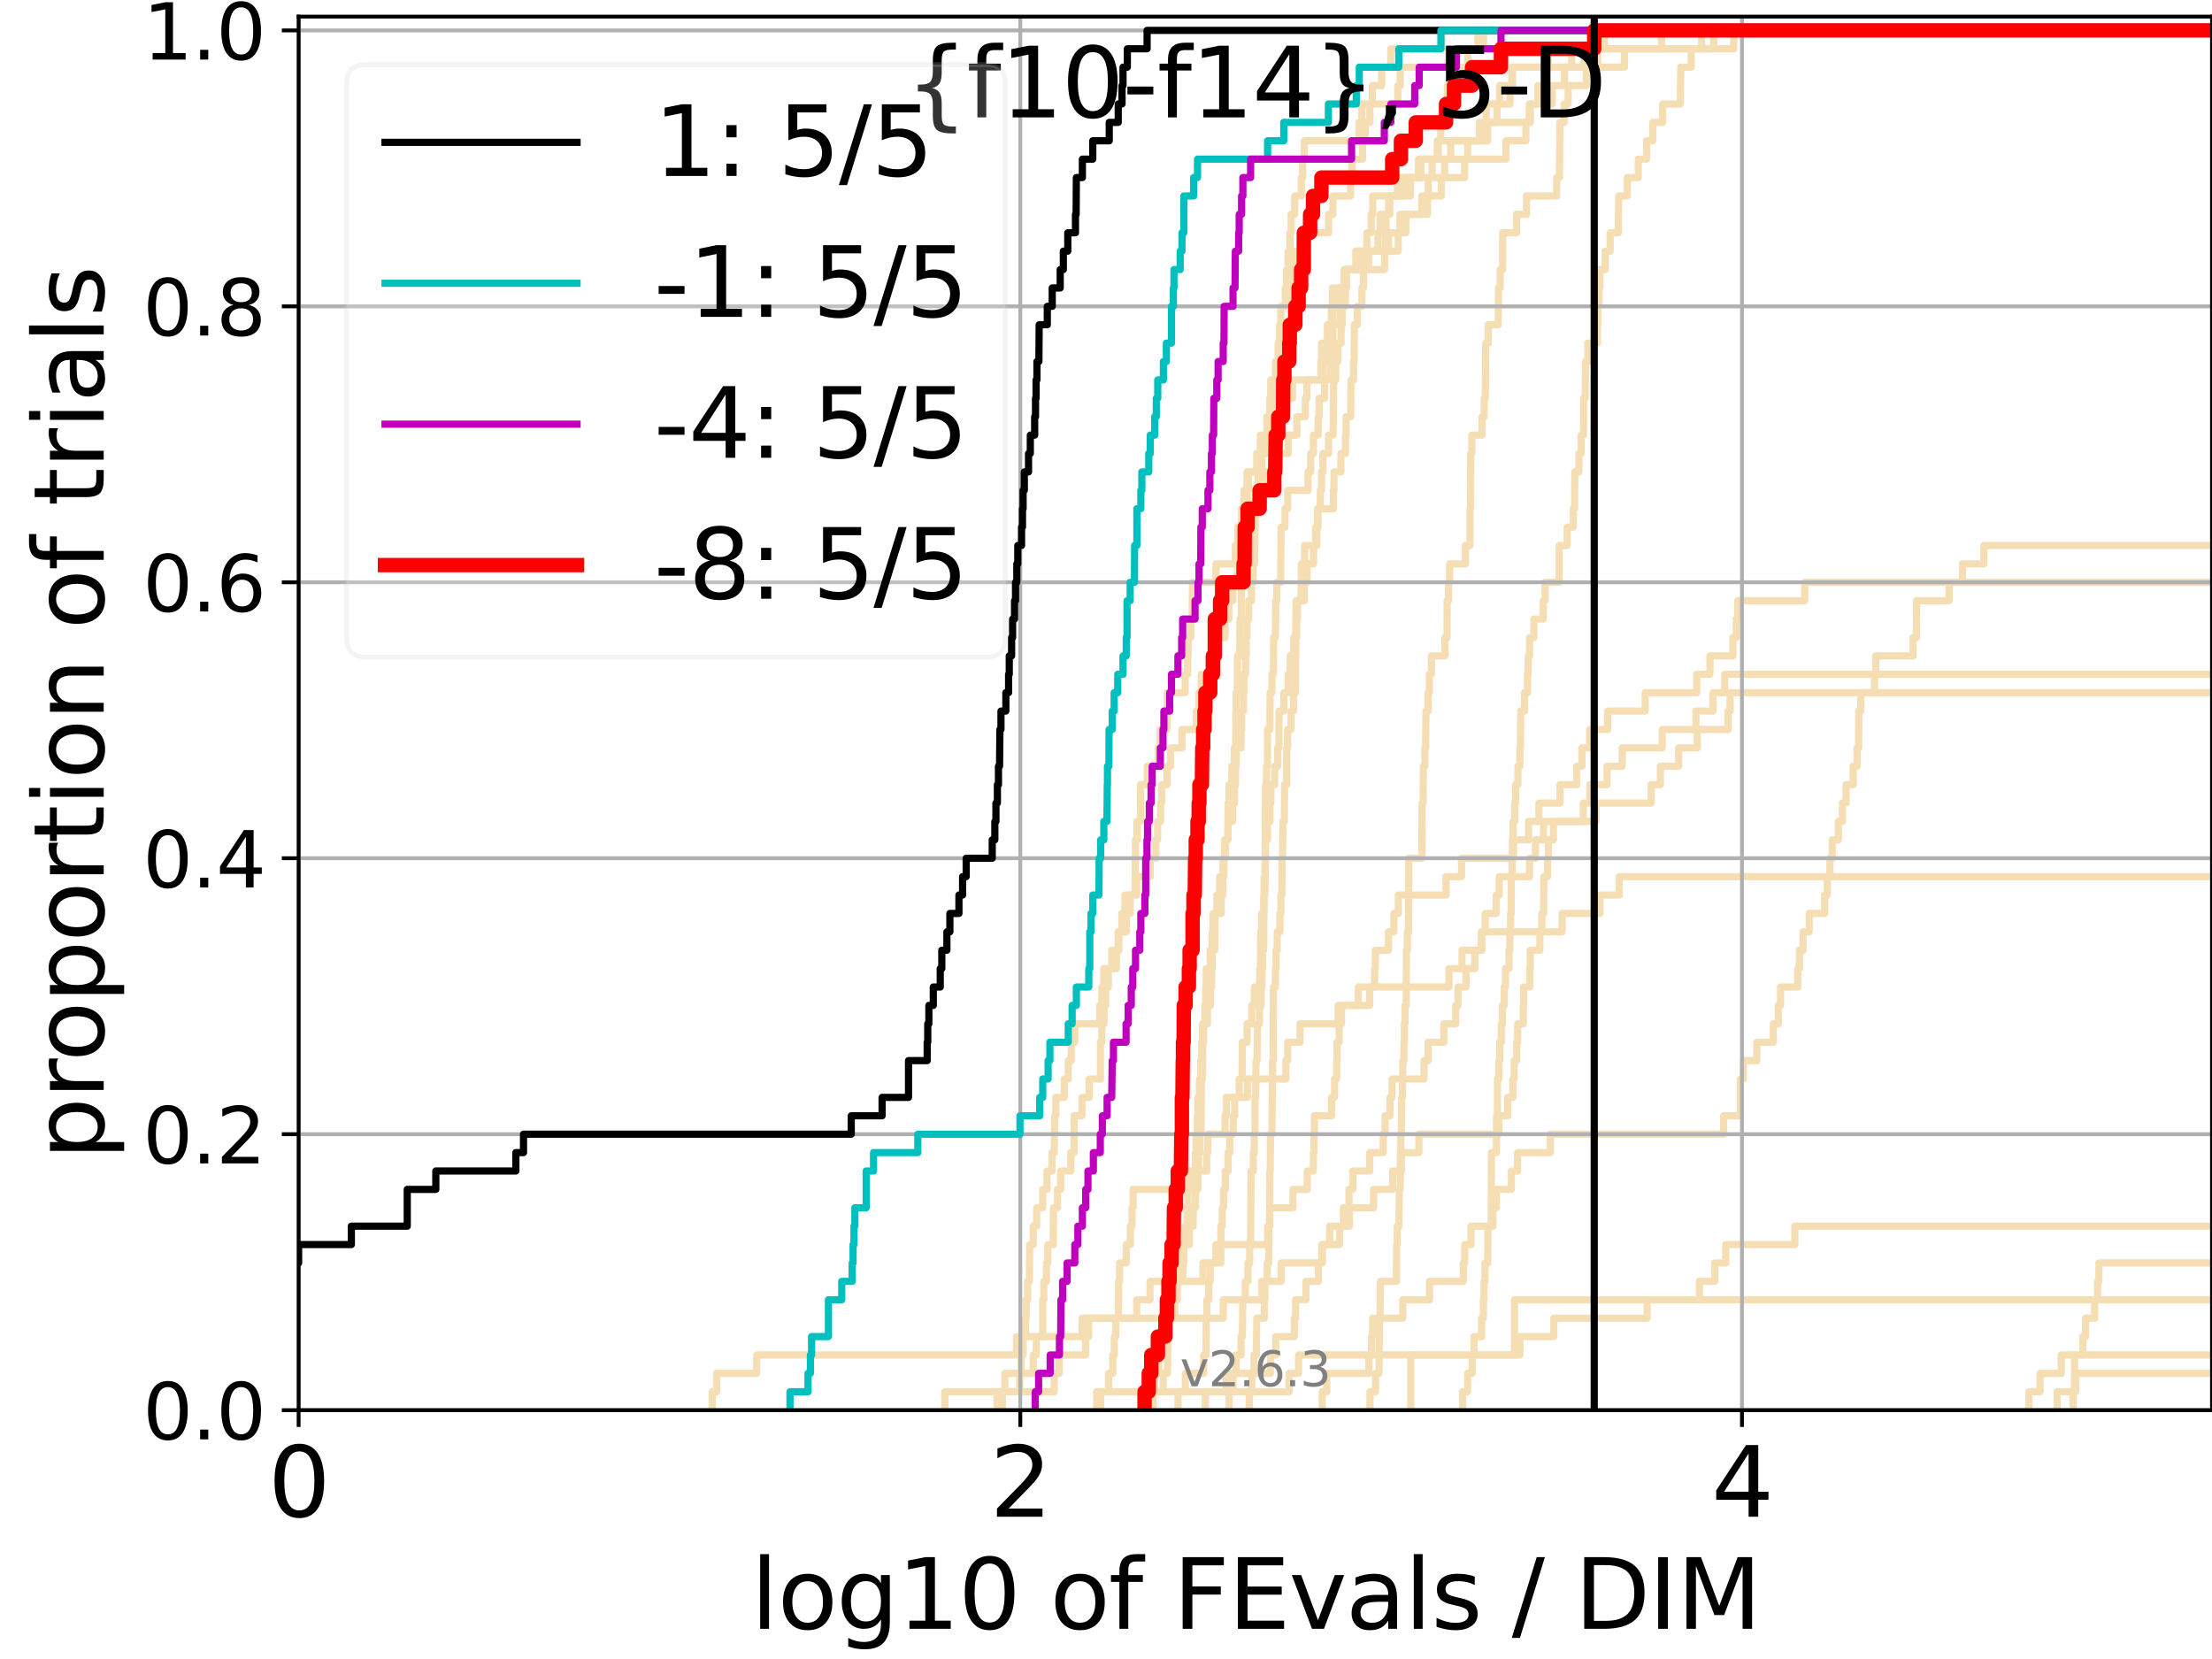 <?xml version="1.0" encoding="utf-8" standalone="no"?>
<!DOCTYPE svg PUBLIC "-//W3C//DTD SVG 1.1//EN"
  "http://www.w3.org/Graphics/SVG/1.1/DTD/svg11.dtd">
<svg xmlns:xlink="http://www.w3.org/1999/xlink" width="460.8pt" height="345.6pt" viewBox="0 0 460.8 345.6" xmlns="http://www.w3.org/2000/svg" version="1.1">
 <defs>
  <style type="text/css">*{stroke-linejoin: round; stroke-linecap: butt}</style>
 </defs>
 <g id="figure_1">
  <g id="patch_1">
   <path d="M 0 345.6 
L 460.8 345.6 
L 460.8 0 
L 0 0 
z
" style="fill: #ffffff"/>
  </g>
  <g id="axes_1">
   <g id="patch_2">
    <path d="M 62.208 293.76 
L 460.8 293.76 
L 460.8 3.456 
L 62.208 3.456 
z
" style="fill: #ffffff"/>
   </g>
   <g id="line2d_1">
    <path d="M 228.457 293.76 
L 228.457 289.928 
L 230.928 289.928 
L 230.928 286.095 
L 231.808 286.095 
L 231.808 282.263 
L 232.133 282.263 
L 232.133 278.43 
L 232.418 278.43 
L 232.418 274.598 
L 232.981 274.598 
L 232.981 270.766 
L 233.016 270.766 
L 233.016 266.933 
L 233.225 266.933 
L 233.225 263.101 
L 234.616 263.101 
L 234.616 259.268 
L 235.468 259.268 
L 235.468 255.436 
L 235.822 255.436 
L 235.822 251.604 
L 236.045 251.604 
L 236.045 247.771 
L 247.012 247.771 
L 247.012 243.939 
L 251.385 243.939 
L 251.385 240.106 
L 251.623 240.106 
L 251.623 236.274 
L 255.188 236.274 
L 255.188 232.442 
L 255.452 232.442 
L 255.452 228.609 
L 259.86 228.609 
L 259.86 224.777 
L 267.866 224.777 
L 267.866 220.944 
L 268.247 220.944 
L 268.247 217.112 
L 270.811 217.112 
L 270.811 213.28 
L 278.766 213.28 
L 278.766 209.447 
L 285.327 209.447 
L 285.327 205.615 
L 301.847 205.615 
L 301.847 201.782 
L 304.56 201.782 
L 304.56 197.95 
L 308.691 197.95 
L 308.691 194.118 
L 325.414 194.118 
L 325.414 190.285 
L 333.306 190.285 
L 333.306 186.453 
L 337.318 186.453 
L 337.318 182.621 
L 337.318 182.621 
L 337.318 182.621 
L 460.8 182.621 
" clip-path="url(#p8db7e152cd)" style="fill: none; stroke: #f5deb3; stroke-width: 1.5; stroke-linecap: square"/>
   </g>
   <g id="line2d_2"/>
   <g id="line2d_3">
    <path d="M 148.362 293.76 
L 148.362 289.928 
L 149.282 289.928 
L 149.282 286.095 
L 157.637 286.095 
L 157.637 282.263 
L 211.754 282.263 
L 211.754 278.43 
L 225.434 278.43 
L 225.434 274.598 
L 254.832 274.598 
L 254.832 270.766 
L 262.832 270.766 
L 262.832 266.933 
L 266.892 266.933 
L 266.892 263.101 
L 275.48 263.101 
L 275.48 259.268 
L 276.993 259.268 
L 276.993 255.436 
L 281.103 255.436 
L 281.103 251.604 
L 286.138 251.604 
L 286.138 247.771 
L 290.12 247.771 
L 290.12 243.939 
L 291.937 243.939 
L 291.937 240.106 
L 295.581 240.106 
L 295.581 236.274 
L 312.26 236.274 
L 312.26 232.442 
L 314.08 232.442 
L 314.08 228.609 
L 315.145 228.609 
L 315.145 224.777 
L 315.434 224.777 
L 315.434 220.944 
L 315.955 220.944 
L 315.955 217.112 
L 316.153 217.112 
L 316.153 213.28 
L 317.32 213.28 
L 317.32 209.447 
L 317.407 209.447 
L 317.407 205.615 
L 318.666 205.615 
L 318.666 201.782 
L 318.782 201.782 
L 318.782 197.95 
L 320.784 197.95 
L 320.784 194.118 
L 321.196 194.118 
L 321.196 190.285 
L 321.567 190.285 
L 321.567 186.453 
L 321.599 186.453 
L 321.599 182.621 
L 322.38 182.621 
L 322.38 178.788 
L 322.561 178.788 
L 322.561 174.956 
L 323.617 174.956 
L 323.617 171.123 
L 329.826 171.123 
L 329.826 167.291 
L 331.192 167.291 
L 331.192 163.459 
L 334.779 163.459 
L 334.779 159.626 
L 337.935 159.626 
L 337.935 155.794 
L 346.272 155.794 
L 346.272 151.961 
L 353.285 151.961 
L 353.285 148.129 
L 356.854 148.129 
L 356.854 144.297 
L 359.295 144.297 
L 359.295 140.464 
L 359.295 140.464 
L 359.295 140.464 
L 460.8 140.464 
" clip-path="url(#p8db7e152cd)" style="fill: none; stroke: #f5deb3; stroke-width: 1.5; stroke-linecap: square"/>
   </g>
   <g id="line2d_4">
    <path d="M 237.748 293.76 
L 237.748 289.928 
L 242.329 289.928 
L 242.329 286.095 
L 243.209 286.095 
L 243.285 278.43 
L 243.387 278.43 
L 243.387 274.598 
L 244.706 274.598 
L 244.706 270.766 
L 245.262 270.766 
L 245.262 266.933 
L 246.415 266.933 
L 246.415 263.101 
L 246.6 263.101 
L 246.6 259.268 
L 247.775 259.268 
L 247.775 255.436 
L 248.564 255.436 
L 248.564 251.604 
L 249.037 251.604 
L 249.037 247.771 
L 249.546 247.771 
L 249.546 243.939 
L 249.693 243.939 
L 249.693 240.106 
L 249.984 240.106 
L 249.984 236.274 
L 250.191 236.274 
L 250.273 224.777 
L 250.499 224.777 
L 250.58 217.112 
L 250.743 217.112 
L 250.743 213.28 
L 251.524 213.28 
L 251.524 209.447 
L 252.151 209.447 
L 252.151 205.615 
L 252.402 205.615 
L 252.402 201.782 
L 252.518 201.782 
L 252.518 197.95 
L 253.051 197.95 
L 253.126 190.285 
L 254.401 190.285 
L 254.401 186.453 
L 254.725 186.453 
L 254.725 182.621 
L 254.975 182.621 
L 254.975 178.788 
L 255.294 178.788 
L 255.294 174.956 
L 255.784 174.956 
L 255.853 167.291 
L 256.043 167.291 
L 256.043 163.459 
L 256.624 163.459 
L 256.624 159.626 
L 257.128 159.626 
L 257.128 155.794 
L 257.393 155.794 
L 257.476 148.129 
L 257.509 148.129 
L 257.509 144.297 
L 257.771 144.297 
L 257.788 136.632 
L 258.258 136.632 
L 258.306 128.967 
L 258.578 128.967 
L 258.61 121.302 
L 259.069 121.302 
L 259.084 113.637 
L 259.272 113.637 
L 259.303 105.973 
L 259.844 105.973 
L 259.844 102.14 
L 260.058 102.14 
L 260.058 98.308 
L 261.779 98.308 
L 261.779 94.475 
L 263.797 94.475 
L 263.797 90.643 
L 264.958 90.643 
L 264.958 86.811 
L 266.054 86.811 
L 266.054 82.978 
L 269.228 82.978 
L 269.228 79.146 
L 275.669 79.146 
L 275.669 75.313 
L 275.942 75.313 
L 275.942 71.481 
L 276.984 71.481 
L 276.984 67.649 
L 277.353 67.649 
L 277.353 63.816 
L 277.559 63.816 
L 277.559 59.984 
L 280.005 59.984 
L 280.005 56.151 
L 282.649 56.151 
L 282.649 52.319 
L 289.26 52.319 
L 289.26 48.487 
L 292.865 48.487 
L 292.865 44.654 
L 297.373 44.654 
L 297.373 40.822 
L 297.524 40.822 
L 297.524 36.989 
L 300.936 36.989 
L 300.936 33.157 
L 305.746 33.157 
L 305.746 29.325 
L 308.182 29.325 
L 308.182 25.492 
L 318.575 25.492 
L 318.575 21.66 
L 323.342 21.66 
L 323.342 17.827 
L 325.902 17.827 
L 325.902 13.995 
L 327.413 13.995 
L 327.413 10.163 
L 334.191 10.163 
L 334.191 6.33 
L 334.191 6.33 
L 460.8 6.33 
L 460.8 6.33 
" clip-path="url(#p8db7e152cd)" style="fill: none; stroke: #f5deb3; stroke-width: 1.5; stroke-linecap: square"/>
   </g>
   <g id="line2d_5"/>
   <g id="line2d_6"/>
   <g id="line2d_7">
    <path d="M 260.241 293.76 
L 260.241 289.928 
L 260.767 289.928 
L 260.767 286.095 
L 261.225 286.095 
L 261.225 282.263 
L 261.707 282.263 
L 261.808 274.598 
L 263.373 274.598 
L 263.373 270.766 
L 263.496 270.766 
L 263.496 266.933 
L 263.986 266.933 
L 263.986 263.101 
L 264.282 263.101 
L 264.309 255.436 
L 264.482 255.436 
L 264.535 243.939 
L 264.602 243.939 
L 264.681 236.274 
L 264.958 236.274 
L 265.062 224.777 
L 265.102 224.777 
L 265.102 220.944 
L 265.232 220.944 
L 265.271 205.615 
L 265.697 205.615 
L 265.697 201.782 
L 265.825 201.782 
L 265.825 197.95 
L 266.066 197.95 
L 266.066 194.118 
L 266.632 194.118 
L 266.632 190.285 
L 266.83 190.285 
L 266.83 186.453 
L 267.04 186.453 
L 267.065 178.788 
L 267.163 178.788 
L 267.273 171.123 
L 267.553 171.123 
L 267.613 163.459 
L 268.021 163.459 
L 268.033 155.794 
L 268.224 155.794 
L 268.224 151.961 
L 268.963 151.961 
L 268.963 148.129 
L 269.458 148.129 
L 269.458 144.297 
L 269.855 144.297 
L 269.956 132.799 
L 270.113 132.799 
L 270.113 128.967 
L 270.27 128.967 
L 270.27 125.135 
L 271.041 125.135 
L 271.095 117.47 
L 271.783 117.47 
L 271.783 113.637 
L 274.31 113.637 
L 274.31 109.805 
L 274.526 109.805 
L 274.526 105.973 
L 277.772 105.973 
L 277.772 102.14 
L 277.896 102.14 
L 277.896 98.308 
L 279.337 98.308 
L 279.337 94.475 
L 280.293 94.475 
L 280.293 90.643 
L 280.416 90.643 
L 280.416 86.811 
L 281.373 86.811 
L 281.437 79.146 
L 281.963 79.146 
L 281.963 75.313 
L 282.095 75.313 
L 282.126 67.649 
L 282.748 67.649 
L 282.748 63.816 
L 283.714 63.816 
L 283.714 59.984 
L 284.022 59.984 
L 284.022 56.151 
L 285.108 56.151 
L 285.108 52.319 
L 287.051 52.319 
L 287.051 48.487 
L 287.52 48.487 
L 287.52 44.654 
L 289.272 44.654 
L 289.272 40.822 
L 291.118 40.822 
L 291.118 36.989 
L 296.025 36.989 
L 296.025 33.157 
L 302.205 33.157 
L 302.205 29.325 
L 309.885 29.325 
L 309.885 25.492 
L 311.848 25.492 
L 311.848 21.66 
L 314.557 21.66 
L 314.557 17.827 
L 315.083 17.827 
L 315.083 13.995 
L 322.513 13.995 
L 322.513 10.163 
L 357.005 10.163 
L 357.005 6.33 
L 357.005 6.33 
L 460.8 6.33 
L 460.8 6.33 
" clip-path="url(#p8db7e152cd)" style="fill: none; stroke: #f5deb3; stroke-width: 1.5; stroke-linecap: square"/>
   </g>
   <g id="line2d_8">
    <path d="M 431.837 293.76 
L 431.837 289.928 
L 432.39 289.928 
L 432.39 286.095 
L 432.39 286.095 
L 432.39 286.095 
L 460.8 286.095 
" clip-path="url(#p8db7e152cd)" style="fill: none; stroke: #f5deb3; stroke-width: 1.5; stroke-linecap: square"/>
   </g>
   <g id="line2d_9">
    <path d="M 256.043 293.76 
L 256.043 289.928 
L 256.86 289.928 
L 256.86 286.095 
L 257.492 286.095 
L 257.492 282.263 
L 258.53 282.263 
L 258.53 278.43 
L 258.801 278.43 
L 258.895 270.766 
L 259.412 270.766 
L 259.412 266.933 
L 259.967 266.933 
L 259.967 263.101 
L 260.331 263.101 
L 260.331 259.268 
L 260.512 259.268 
L 260.617 243.939 
L 261.093 243.939 
L 261.093 240.106 
L 261.284 240.106 
L 261.284 236.274 
L 261.431 236.274 
L 261.445 228.609 
L 261.562 228.609 
L 261.663 220.944 
L 261.866 220.944 
L 261.938 213.28 
L 262.366 213.28 
L 262.366 209.447 
L 262.719 209.447 
L 262.719 205.615 
L 262.887 205.615 
L 262.887 201.782 
L 263.027 201.782 
L 263.027 197.95 
L 263.249 197.95 
L 263.318 186.453 
L 263.51 186.453 
L 263.62 163.459 
L 263.837 163.459 
L 263.837 159.626 
L 264.04 159.626 
L 264.054 151.961 
L 264.549 151.961 
L 264.589 144.297 
L 264.971 144.297 
L 264.971 140.464 
L 265.258 140.464 
L 265.323 132.799 
L 265.684 132.799 
L 265.761 125.135 
L 265.977 125.135 
L 265.977 121.302 
L 266.793 121.302 
L 266.867 109.805 
L 267.686 109.805 
L 267.686 105.973 
L 268.247 105.973 
L 268.247 102.14 
L 272.488 102.14 
L 272.488 98.308 
L 273.025 98.308 
L 273.025 94.475 
L 273.613 94.475 
L 273.613 90.643 
L 274.594 90.643 
L 274.594 86.811 
L 274.789 86.811 
L 274.789 82.978 
L 275.942 82.978 
L 275.942 79.146 
L 277.173 79.146 
L 277.173 75.313 
L 277.344 75.313 
L 277.344 71.481 
L 277.639 71.481 
L 277.639 67.649 
L 279.167 67.649 
L 279.167 63.816 
L 279.972 63.816 
L 279.972 59.984 
L 280.506 59.984 
L 280.506 56.151 
L 282.434 56.151 
L 282.434 52.319 
L 288.58 52.319 
L 288.58 48.487 
L 288.72 48.487 
L 288.72 44.654 
L 289.508 44.654 
L 289.508 40.822 
L 293.815 40.822 
L 293.815 36.989 
L 298.34 36.989 
L 298.34 33.157 
L 299.407 33.157 
L 299.407 29.325 
L 300.12 29.325 
L 300.12 25.492 
L 300.409 25.492 
L 300.409 21.66 
L 301.519 21.66 
L 301.519 17.827 
L 302.934 17.827 
L 302.934 13.995 
L 305.758 13.995 
L 305.758 10.163 
L 307.881 10.163 
L 307.881 6.33 
L 307.881 6.33 
L 460.8 6.33 
L 460.8 6.33 
" clip-path="url(#p8db7e152cd)" style="fill: none; stroke: #f5deb3; stroke-width: 1.5; stroke-linecap: square"/>
   </g>
   <g id="line2d_10">
    <path d="M 422.67 293.76 
L 422.67 289.928 
L 424.978 289.928 
L 424.978 286.095 
L 429.395 286.095 
L 429.395 282.263 
L 429.395 282.263 
L 429.395 282.263 
L 460.8 282.263 
" clip-path="url(#p8db7e152cd)" style="fill: none; stroke: #f5deb3; stroke-width: 1.5; stroke-linecap: square"/>
   </g>
   <g id="line2d_11">
    <path clip-path="url(#p8db7e152cd)" style="fill: none; stroke: #f5deb3; stroke-width: 1.5; stroke-linecap: square"/>
   </g>
   <g id="line2d_12">
    <path d="M 229.289 293.76 
L 229.289 289.928 
L 268.542 289.928 
L 268.542 286.095 
L 270.525 286.095 
L 270.525 282.263 
L 316.625 282.263 
L 316.625 278.43 
L 323.701 278.43 
L 323.701 274.598 
L 343.133 274.598 
L 343.133 270.766 
L 354.019 270.766 
L 354.019 266.933 
L 357.23 266.933 
L 357.23 263.101 
L 359.509 263.101 
L 359.509 259.268 
L 373.892 259.268 
L 373.892 255.436 
L 373.892 255.436 
L 373.892 255.436 
L 460.8 255.436 
" clip-path="url(#p8db7e152cd)" style="fill: none; stroke: #f5deb3; stroke-width: 1.5; stroke-linecap: square"/>
   </g>
   <g id="line2d_13"/>
   <g id="line2d_14">
    <path d="M 251.086 293.76 
L 251.086 289.928 
L 255.487 289.928 
L 255.487 286.095 
L 264.655 286.095 
L 264.655 282.263 
L 265.761 282.263 
L 265.761 278.43 
L 269.628 278.43 
L 269.628 274.598 
L 269.9 274.598 
L 269.9 270.766 
L 272.048 270.766 
L 272.048 266.933 
L 274.653 266.933 
L 274.653 263.101 
L 275.347 263.101 
L 275.347 259.268 
L 279.048 259.268 
L 279.048 255.436 
L 279.864 255.436 
L 279.864 251.604 
L 281.015 251.604 
L 281.015 247.771 
L 281.807 247.771 
L 281.807 243.939 
L 285.341 243.939 
L 285.341 240.106 
L 288.151 240.106 
L 288.151 236.274 
L 288.536 236.274 
L 288.536 232.442 
L 289.557 232.442 
L 289.557 228.609 
L 289.993 228.609 
L 289.993 224.777 
L 296.647 224.777 
L 296.647 220.944 
L 297.475 220.944 
L 297.475 217.112 
L 300.783 217.112 
L 300.783 213.28 
L 303.244 213.28 
L 303.244 209.447 
L 303.719 209.447 
L 303.719 205.615 
L 305.402 205.615 
L 305.402 201.782 
L 307.241 201.782 
L 307.241 197.95 
L 308.598 197.95 
L 308.598 194.118 
L 309.391 194.118 
L 309.391 190.285 
L 311.698 190.285 
L 311.698 186.453 
L 312.315 186.453 
L 312.315 182.621 
L 318.638 182.621 
L 318.638 178.788 
L 319.846 178.788 
L 319.846 174.956 
L 321.543 174.956 
L 321.543 171.123 
L 332.473 171.123 
L 332.473 167.291 
L 343.97 167.291 
L 343.97 163.459 
L 345.885 163.459 
L 345.885 159.626 
L 349.685 159.626 
L 349.685 155.794 
L 353.581 155.794 
L 353.581 151.961 
L 359.984 151.961 
L 359.984 148.129 
L 360.416 148.129 
L 360.416 144.297 
L 360.416 144.297 
L 360.416 144.297 
L 460.8 144.297 
" clip-path="url(#p8db7e152cd)" style="fill: none; stroke: #f5deb3; stroke-width: 1.5; stroke-linecap: square"/>
   </g>
   <g id="line2d_15"/>
   <g id="line2d_16"/>
   <g id="line2d_17">
    <path d="M 304.677 293.76 
L 304.677 289.928 
L 305.735 289.928 
L 305.735 286.095 
L 306.691 286.095 
L 306.691 282.263 
L 307.061 282.263 
L 307.061 278.43 
L 308.643 278.43 
L 308.643 274.598 
L 309.013 274.598 
L 309.013 270.766 
L 309.138 270.766 
L 309.138 266.933 
L 309.351 266.933 
L 309.351 263.101 
L 309.921 263.101 
L 309.961 255.436 
L 310.638 255.436 
L 310.686 240.106 
L 311.726 240.106 
L 311.76 232.442 
L 311.938 232.442 
L 311.954 224.777 
L 312.229 224.777 
L 312.229 220.944 
L 312.419 220.944 
L 312.419 217.112 
L 312.758 217.112 
L 312.758 213.28 
L 312.981 213.28 
L 312.981 209.447 
L 313.362 209.447 
L 313.362 205.615 
L 313.608 205.615 
L 313.608 201.782 
L 314.352 201.782 
L 314.352 197.95 
L 314.525 197.95 
L 314.525 194.118 
L 314.686 194.118 
L 314.686 190.285 
L 314.8 190.285 
L 314.842 182.621 
L 315.004 182.621 
L 315.049 174.956 
L 315.179 174.956 
L 315.179 171.123 
L 315.549 171.123 
L 315.549 167.291 
L 315.726 167.291 
L 315.726 163.459 
L 316.218 163.459 
L 316.218 159.626 
L 316.619 159.626 
L 316.619 155.794 
L 316.738 155.794 
L 316.794 148.129 
L 317.585 148.129 
L 317.585 144.297 
L 318.205 144.297 
L 318.205 140.464 
L 318.351 140.464 
L 318.351 136.632 
L 318.643 136.632 
L 318.643 132.799 
L 319.527 132.799 
L 319.527 128.967 
L 321.492 128.967 
L 321.492 125.135 
L 321.875 125.135 
L 321.875 121.302 
L 324.802 121.302 
L 324.814 113.637 
L 326.475 113.637 
L 326.475 109.805 
L 327.745 109.805 
L 327.745 105.973 
L 328.031 105.973 
L 328.059 98.308 
L 328.911 98.308 
L 328.911 94.475 
L 329.376 94.475 
L 329.376 90.643 
L 329.886 90.643 
L 329.896 82.978 
L 330.207 82.978 
L 330.313 75.313 
L 330.779 75.313 
L 330.779 71.481 
L 332.77 71.481 
L 332.77 67.649 
L 332.897 67.649 
L 332.897 63.816 
L 333.127 63.816 
L 333.127 59.984 
L 333.274 59.984 
L 333.274 56.151 
L 334.379 56.151 
L 334.379 52.319 
L 335.422 52.319 
L 335.422 48.487 
L 337.113 48.487 
L 337.207 40.822 
L 338.998 40.822 
L 338.998 36.989 
L 341.286 36.989 
L 341.286 33.157 
L 343.016 33.157 
L 343.016 29.325 
L 344.313 29.325 
L 344.313 25.492 
L 346.359 25.492 
L 346.359 21.66 
L 350.041 21.66 
L 350.143 13.995 
L 352.312 13.995 
L 352.312 10.163 
L 354.481 10.163 
L 354.481 6.33 
L 354.481 6.33 
L 460.8 6.33 
L 460.8 6.33 
" clip-path="url(#p8db7e152cd)" style="fill: none; stroke: #f5deb3; stroke-width: 1.5; stroke-linecap: square"/>
   </g>
   <g id="line2d_18">
    <path d="M 196.836 293.76 
L 196.836 289.928 
L 219.622 289.928 
L 219.622 286.095 
L 220.657 286.095 
L 220.657 282.263 
L 226.13 282.263 
L 226.13 278.43 
L 226.77 278.43 
L 226.77 274.598 
L 236.799 274.598 
L 236.799 270.766 
L 239.567 270.766 
L 239.567 266.933 
L 250.601 266.933 
L 250.601 263.101 
L 253.295 263.101 
L 253.295 259.268 
L 264.081 259.268 
L 264.081 255.436 
L 264.496 255.436 
L 264.496 251.604 
L 269.332 251.604 
L 269.332 247.771 
L 272.321 247.771 
L 272.321 243.939 
L 273.603 243.939 
L 273.603 240.106 
L 273.734 240.106 
L 273.734 236.274 
L 273.814 236.274 
L 273.814 232.442 
L 277.407 232.442 
L 277.407 228.609 
L 278.002 228.609 
L 278.002 224.777 
L 278.447 224.777 
L 278.447 220.944 
L 278.534 220.944 
L 278.534 217.112 
L 278.972 217.112 
L 278.972 213.28 
L 279.463 213.28 
L 279.463 209.447 
L 282.96 209.447 
L 282.96 205.615 
L 286.364 205.615 
L 286.364 201.782 
L 286.5 201.782 
L 286.5 197.95 
L 289.241 197.95 
L 289.241 194.118 
L 290.368 194.118 
L 290.368 190.285 
L 291.294 190.285 
L 291.294 186.453 
L 301.231 186.453 
L 301.231 182.621 
L 304.466 182.621 
L 304.466 178.788 
L 315.286 178.788 
L 315.286 174.956 
L 318.435 174.956 
L 318.435 171.123 
L 320.584 171.123 
L 320.584 167.291 
L 324.975 167.291 
L 324.975 163.459 
L 328.47 163.459 
L 328.47 159.626 
L 329.548 159.626 
L 329.548 155.794 
L 331.147 155.794 
L 331.147 151.961 
L 334.899 151.961 
L 334.899 148.129 
L 342.725 148.129 
L 342.725 144.297 
L 353.456 144.297 
L 353.456 140.464 
L 356.213 140.464 
L 356.213 136.632 
L 360.994 136.632 
L 360.994 132.799 
L 361.681 132.799 
L 361.681 128.967 
L 362.016 128.967 
L 362.016 125.135 
L 375.958 125.135 
L 375.958 121.302 
L 375.958 121.302 
L 375.958 121.302 
L 460.8 121.302 
" clip-path="url(#p8db7e152cd)" style="fill: none; stroke: #f5deb3; stroke-width: 1.5; stroke-linecap: square"/>
   </g>
   <g id="line2d_19">
    <path clip-path="url(#p8db7e152cd)" style="fill: none; stroke: #f5deb3; stroke-width: 1.5; stroke-linecap: square"/>
   </g>
   <g id="line2d_20">
    <path d="M 208.816 293.76 
L 208.816 289.928 
L 212.416 289.928 
L 212.416 286.095 
L 215.241 286.095 
L 215.241 282.263 
L 215.895 282.263 
L 215.895 278.43 
L 217.223 278.43 
L 217.223 270.766 
L 217.449 270.766 
L 217.449 266.933 
L 218.006 266.933 
L 218.006 263.101 
L 218.281 263.101 
L 218.281 259.268 
L 219.411 259.268 
L 219.464 251.604 
L 220.299 251.604 
L 220.299 247.771 
L 220.961 247.771 
L 220.961 243.939 
L 223.062 243.939 
L 223.062 240.106 
L 223.764 240.106 
L 223.764 232.442 
L 225.39 232.442 
L 225.39 228.609 
L 226.896 228.609 
L 226.896 224.777 
L 229.25 224.777 
L 229.25 217.112 
L 229.522 217.112 
L 229.522 213.28 
L 229.985 213.28 
L 229.985 209.447 
L 230.328 209.447 
L 230.328 205.615 
L 230.891 205.615 
L 230.891 201.782 
L 232.56 201.782 
L 232.56 197.95 
L 233.086 197.95 
L 233.086 194.118 
L 233.707 194.118 
L 233.707 190.285 
L 234.349 190.285 
L 234.349 186.453 
L 236.425 186.453 
L 236.519 178.788 
L 236.55 178.788 
L 236.55 174.956 
L 236.861 174.956 
L 236.861 171.123 
L 237.567 171.123 
L 237.597 163.459 
L 238.992 163.459 
L 238.992 159.626 
L 241.29 159.626 
L 241.29 155.794 
L 241.64 155.794 
L 241.64 151.961 
L 243.081 151.961 
L 243.158 144.297 
L 246.898 144.297 
L 246.898 140.464 
L 247.395 140.464 
L 247.395 136.632 
L 247.508 136.632 
L 247.508 132.799 
L 248.062 132.799 
L 248.062 128.967 
L 248.347 128.967 
L 248.412 121.302 
L 253.314 121.302 
L 253.314 117.47 
L 257.344 117.47 
L 257.344 113.637 
L 257.853 113.637 
L 257.853 109.805 
L 259.629 109.805 
L 259.629 105.973 
L 262.874 105.973 
L 262.874 102.14 
L 263.318 102.14 
L 263.318 98.308 
L 264.997 98.308 
L 264.997 94.475 
L 268.354 94.475 
L 268.354 90.643 
L 270.169 90.643 
L 270.169 86.811 
L 271.932 86.811 
L 271.932 82.978 
L 272.227 82.978 
L 272.227 79.146 
L 275.165 79.146 
L 275.165 75.313 
L 275.309 75.313 
L 275.309 71.481 
L 276.508 71.481 
L 276.508 67.649 
L 277.657 67.649 
L 277.657 63.816 
L 278.912 63.816 
L 278.912 59.984 
L 280.326 59.984 
L 280.326 56.151 
L 288.44 56.151 
L 288.44 52.319 
L 291.27 52.319 
L 291.27 48.487 
L 291.643 48.487 
L 291.643 44.654 
L 296.176 44.654 
L 296.176 40.822 
L 300.236 40.822 
L 300.236 36.989 
L 305.097 36.989 
L 305.097 33.157 
L 313.714 33.157 
L 313.714 29.325 
L 317.867 29.325 
L 317.867 25.492 
L 318.81 25.492 
L 318.81 21.66 
L 320.376 21.66 
L 320.376 17.827 
L 322.192 17.827 
L 322.192 13.995 
L 338.413 13.995 
L 338.413 10.163 
L 361.173 10.163 
L 361.173 6.33 
L 361.173 6.33 
L 460.8 6.33 
L 460.8 6.33 
" clip-path="url(#p8db7e152cd)" style="fill: none; stroke: #f5deb3; stroke-width: 1.5; stroke-linecap: square"/>
   </g>
   <g id="line2d_21"/>
   <g id="line2d_22">
    <path d="M 207.699 293.76 
L 207.699 289.928 
L 209.325 289.928 
L 209.325 286.095 
L 212.743 286.095 
L 212.743 282.263 
L 213.13 282.263 
L 213.13 278.43 
L 213.639 278.43 
L 213.639 274.598 
L 213.765 274.598 
L 213.765 270.766 
L 214.078 270.766 
L 214.078 266.933 
L 214.449 266.933 
L 214.511 259.268 
L 215.241 259.268 
L 215.241 255.436 
L 215.954 255.436 
L 215.954 251.604 
L 217.223 251.604 
L 217.223 247.771 
L 218.116 247.771 
L 218.116 243.939 
L 219.146 243.939 
L 219.146 240.106 
L 219.622 240.106 
L 219.727 232.442 
L 219.936 232.442 
L 219.936 228.609 
L 221.71 228.609 
L 221.71 224.777 
L 222.537 224.777 
L 222.537 220.944 
L 223.156 220.944 
L 223.156 217.112 
L 223.903 217.112 
L 223.903 213.28 
L 229.093 213.28 
L 229.093 209.447 
L 229.522 209.447 
L 229.522 205.615 
L 229.947 205.615 
L 229.947 201.782 
L 231.591 201.782 
L 231.591 197.95 
L 232.947 197.95 
L 232.947 194.118 
L 234.649 194.118 
L 234.649 190.285 
L 235.436 190.285 
L 235.436 186.453 
L 236.799 186.453 
L 236.799 182.621 
L 239.596 182.621 
L 239.596 178.788 
L 240.772 178.788 
L 240.772 174.956 
L 241.155 174.956 
L 241.155 171.123 
L 241.774 171.123 
L 241.774 167.291 
L 241.987 167.291 
L 241.987 163.459 
L 243.132 163.459 
L 243.132 159.626 
L 243.841 159.626 
L 243.841 155.794 
L 246.23 155.794 
L 246.23 151.961 
L 249.229 151.961 
L 249.229 148.129 
L 249.776 148.129 
L 249.776 144.297 
L 250.253 144.297 
L 250.253 140.464 
L 251.858 140.464 
L 251.858 136.632 
L 253.463 136.632 
L 253.463 132.799 
L 255.206 132.799 
L 255.206 128.967 
L 255.992 128.967 
L 255.992 125.135 
L 256.843 125.135 
L 256.843 121.302 
L 257.788 121.302 
L 257.853 113.637 
L 257.902 113.637 
L 257.902 109.805 
L 258.642 109.805 
L 258.642 105.973 
L 259.163 105.973 
L 259.163 102.14 
L 259.783 102.14 
L 259.783 98.308 
L 262.536 98.308 
L 262.55 90.643 
L 264.535 90.643 
L 264.535 86.811 
L 265.504 86.811 
L 265.504 82.978 
L 265.876 82.978 
L 265.876 79.146 
L 267.818 79.146 
L 267.818 75.313 
L 268.295 75.313 
L 268.295 71.481 
L 268.648 71.481 
L 268.648 67.649 
L 268.905 67.649 
L 268.905 63.816 
L 269.102 63.816 
L 269.102 59.984 
L 269.423 59.984 
L 269.469 52.319 
L 271.634 52.319 
L 271.634 48.487 
L 276.756 48.487 
L 276.756 44.654 
L 277.657 44.654 
L 277.657 40.822 
L 281.342 40.822 
L 281.342 36.989 
L 281.658 36.989 
L 281.658 33.157 
L 283.839 33.157 
L 283.839 29.325 
L 284.4 29.325 
L 284.4 25.492 
L 285.369 25.492 
L 285.369 21.66 
L 291.183 21.66 
L 291.183 17.827 
L 291.684 17.827 
L 291.684 13.995 
L 301.77 13.995 
L 301.77 10.163 
L 309.033 10.163 
L 309.033 6.33 
L 309.033 6.33 
L 460.8 6.33 
L 460.8 6.33 
" clip-path="url(#p8db7e152cd)" style="fill: none; stroke: #f5deb3; stroke-width: 1.5; stroke-linecap: square"/>
   </g>
   <g id="line2d_23">
    <path d="M 428.547 293.76 
L 428.547 289.928 
L 432.134 289.928 
L 432.134 286.095 
L 432.163 286.095 
L 432.163 282.263 
L 433.89 282.263 
L 433.89 278.43 
L 434.465 278.43 
L 434.465 274.598 
L 436.362 274.598 
L 436.362 270.766 
L 436.954 270.766 
L 436.954 266.933 
L 437.24 266.933 
L 437.24 263.101 
L 437.24 263.101 
L 437.24 263.101 
L 460.8 263.101 
" clip-path="url(#p8db7e152cd)" style="fill: none; stroke: #f5deb3; stroke-width: 1.5; stroke-linecap: square"/>
   </g>
   <g id="line2d_24">
    <path d="M 245.405 293.76 
L 245.405 289.928 
L 246.921 289.928 
L 246.921 286.095 
L 250.763 286.095 
L 250.763 282.263 
L 251.226 282.263 
L 251.305 274.598 
L 251.405 274.598 
L 251.405 270.766 
L 251.8 270.766 
L 251.8 266.933 
L 252.112 266.933 
L 252.112 263.101 
L 254.328 263.101 
L 254.346 255.436 
L 254.617 255.436 
L 254.617 251.604 
L 254.886 251.604 
L 254.886 247.771 
L 255.259 247.771 
L 255.259 243.939 
L 255.836 243.939 
L 255.836 240.106 
L 256.164 240.106 
L 256.164 236.274 
L 256.91 236.274 
L 256.91 232.442 
L 257.211 232.442 
L 257.211 228.609 
L 258.145 228.609 
L 258.145 224.777 
L 258.753 224.777 
L 258.801 217.112 
L 259.798 217.112 
L 259.798 213.28 
L 260.752 213.28 
L 260.752 209.447 
L 261.314 209.447 
L 261.314 205.615 
L 262.423 205.615 
L 262.423 201.782 
L 262.565 201.782 
L 262.635 194.118 
L 262.846 194.118 
L 262.846 190.285 
L 263.262 190.285 
L 263.345 182.621 
L 263.565 182.621 
L 263.62 174.956 
L 264.04 174.956 
L 264.04 171.123 
L 264.562 171.123 
L 264.562 167.291 
L 264.747 167.291 
L 264.747 163.459 
L 265.53 163.459 
L 265.53 159.626 
L 266.167 159.626 
L 266.167 155.794 
L 266.407 155.794 
L 266.457 148.129 
L 267.443 148.129 
L 267.443 144.297 
L 268.366 144.297 
L 268.366 140.464 
L 268.777 140.464 
L 268.777 136.632 
L 269.503 136.632 
L 269.503 132.799 
L 269.9 132.799 
L 270.001 125.135 
L 271.708 125.135 
L 271.708 121.302 
L 272.279 121.302 
L 272.279 117.47 
L 273.623 117.47 
L 273.623 113.637 
L 274.063 113.637 
L 274.063 109.805 
L 274.516 109.805 
L 274.516 105.973 
L 275.04 105.973 
L 275.04 102.14 
L 275.309 102.14 
L 275.309 98.308 
L 275.584 98.308 
L 275.584 94.475 
L 276.756 94.475 
L 276.756 90.643 
L 277.719 90.643 
L 277.825 79.146 
L 278.256 79.146 
L 278.256 75.313 
L 278.689 75.313 
L 278.689 71.481 
L 279.379 71.481 
L 279.379 67.649 
L 279.597 67.649 
L 279.597 63.816 
L 280.26 63.816 
L 280.342 56.151 
L 283.677 56.151 
L 283.677 52.319 
L 284.753 52.319 
L 284.753 48.487 
L 285.641 48.487 
L 285.641 44.654 
L 285.967 44.654 
L 285.967 40.822 
L 292.545 40.822 
L 292.545 36.989 
L 295.494 36.989 
L 295.494 33.157 
L 299.616 33.157 
L 299.616 29.325 
L 309.522 29.325 
L 309.632 21.66 
L 312.389 21.66 
L 312.389 17.827 
L 314.933 17.827 
L 314.933 13.995 
L 329.972 13.995 
L 329.972 10.163 
L 331.576 10.163 
L 331.576 6.33 
L 331.576 6.33 
L 460.8 6.33 
L 460.8 6.33 
" clip-path="url(#p8db7e152cd)" style="fill: none; stroke: #f5deb3; stroke-width: 1.5; stroke-linecap: square"/>
   </g>
   <g id="line2d_25"/>
   <g id="line2d_26">
    <path d="M 285.39 293.76 
L 285.39 289.928 
L 286.554 289.928 
L 286.554 286.095 
L 287.276 286.095 
L 287.369 274.598 
L 287.474 274.598 
L 287.566 266.933 
L 290.905 266.933 
L 290.929 259.268 
L 291.088 259.268 
L 291.088 255.436 
L 291.417 255.436 
L 291.498 247.771 
L 291.678 247.771 
L 291.741 240.106 
L 291.816 240.106 
L 291.816 236.274 
L 291.931 236.274 
L 291.977 228.609 
L 292.149 228.609 
L 292.223 220.944 
L 292.461 220.944 
L 292.461 217.112 
L 292.579 217.112 
L 292.579 213.28 
L 292.691 213.28 
L 292.691 209.447 
L 292.943 209.447 
L 292.976 197.95 
L 293.181 197.95 
L 293.181 194.118 
L 293.412 194.118 
L 293.483 178.788 
L 296.201 178.788 
L 296.237 167.291 
L 296.462 167.291 
L 296.512 159.626 
L 296.83 159.626 
L 296.83 155.794 
L 296.997 155.794 
L 297.046 148.129 
L 297.48 148.129 
L 297.48 144.297 
L 297.765 144.297 
L 297.765 140.464 
L 298.194 140.464 
L 298.194 136.632 
L 301.027 136.632 
L 301.027 132.799 
L 301.455 132.799 
L 301.463 125.135 
L 301.749 125.135 
L 301.749 121.302 
L 301.986 121.302 
L 301.986 117.47 
L 305.273 117.47 
L 305.273 113.637 
L 306.216 113.637 
L 306.22 105.973 
L 306.342 105.973 
L 306.368 94.475 
L 306.618 94.475 
L 306.618 90.643 
L 308.75 90.643 
L 308.75 86.811 
L 309.179 86.811 
L 309.179 82.978 
L 309.425 82.978 
L 309.495 71.481 
L 310.047 71.481 
L 310.047 67.649 
L 312.096 67.649 
L 312.173 59.984 
L 312.511 59.984 
L 312.511 56.151 
L 313.023 56.151 
L 313.035 48.487 
L 315.922 48.487 
L 315.922 44.654 
L 317.999 44.654 
L 317.999 40.822 
L 324.28 40.822 
L 324.28 36.989 
L 324.86 36.989 
L 324.95 25.492 
L 325.856 25.492 
L 325.856 21.66 
L 326.676 21.66 
L 326.676 17.827 
L 330.465 17.827 
L 330.465 13.995 
L 332.813 13.995 
L 332.813 10.163 
L 346.113 10.163 
L 346.113 6.33 
L 346.113 6.33 
L 460.8 6.33 
L 460.8 6.33 
" clip-path="url(#p8db7e152cd)" style="fill: none; stroke: #f5deb3; stroke-width: 1.5; stroke-linecap: square"/>
   </g>
   <g id="line2d_27">
    <path d="M 275.442 293.76 
L 275.442 289.928 
L 276.389 289.928 
L 276.389 286.095 
L 285.165 286.095 
L 285.165 282.263 
L 285.711 282.263 
L 285.711 278.43 
L 285.939 278.43 
L 285.939 274.598 
L 292.223 274.598 
L 292.223 270.766 
L 297.793 270.766 
L 297.793 266.933 
L 304.824 266.933 
L 304.824 263.101 
L 305.124 263.101 
L 305.124 259.268 
L 306.442 259.268 
L 306.442 255.436 
L 311.03 255.436 
L 311.03 251.604 
L 311.723 251.604 
L 311.723 247.771 
L 314.84 247.771 
L 314.84 243.939 
L 316.139 243.939 
L 316.139 240.106 
L 322.956 240.106 
L 322.956 236.274 
L 359.07 236.274 
L 359.07 232.442 
L 362.556 232.442 
L 362.556 228.609 
L 362.556 228.609 
L 362.556 224.777 
L 363.178 224.777 
L 363.178 220.944 
L 365.975 220.944 
L 365.975 217.112 
L 369.414 217.112 
L 369.414 213.28 
L 370.453 213.28 
L 370.453 209.447 
L 370.92 209.447 
L 370.92 205.615 
L 374.51 205.615 
L 374.51 201.782 
L 374.856 201.782 
L 374.856 197.95 
L 375.608 197.95 
L 375.608 194.118 
L 376.889 194.118 
L 376.889 190.285 
L 380.103 190.285 
L 380.103 186.453 
L 380.662 186.453 
L 380.662 182.621 
L 381.21 182.621 
L 381.21 178.788 
L 381.693 178.788 
L 381.693 174.956 
L 382.964 174.956 
L 382.964 171.123 
L 383.811 171.123 
L 383.811 167.291 
L 384.57 167.291 
L 384.57 163.459 
L 386.052 163.459 
L 386.052 159.626 
L 386.855 159.626 
L 386.855 155.794 
L 387.184 155.794 
L 387.184 151.961 
L 387.198 151.961 
L 387.198 148.129 
L 387.63 148.129 
L 387.63 144.297 
L 390.495 144.297 
L 390.495 140.464 
L 390.751 140.464 
L 390.751 136.632 
L 398.53 136.632 
L 398.53 132.799 
L 399.23 132.799 
L 399.23 128.967 
L 399.257 128.967 
L 399.257 125.135 
L 406.034 125.135 
L 406.034 121.302 
L 408.816 121.302 
L 408.816 117.47 
L 413.284 117.47 
L 413.284 113.637 
L 413.284 113.637 
L 413.284 113.637 
L 460.8 113.637 
" clip-path="url(#p8db7e152cd)" style="fill: none; stroke: #f5deb3; stroke-width: 1.5; stroke-linecap: square"/>
   </g>
   <g id="line2d_28">
    <path d="M 240.189 293.76 
L 240.189 289.928 
L 240.524 289.928 
L 240.524 286.095 
L 241.372 286.095 
L 241.372 282.263 
L 242.772 282.263 
L 242.772 278.43 
L 243.004 278.43 
L 243.004 274.598 
L 243.336 274.598 
L 243.336 270.766 
L 244.461 270.766 
L 244.461 266.933 
L 245.761 266.933 
L 245.761 263.101 
L 245.879 263.101 
L 245.879 259.268 
L 246.898 259.268 
L 246.898 255.436 
L 247.306 255.436 
L 247.306 251.604 
L 247.485 251.604 
L 247.485 247.771 
L 248.303 247.771 
L 248.303 243.939 
L 249.037 243.939 
L 249.037 240.106 
L 249.165 240.106 
L 249.165 236.274 
L 249.419 236.274 
L 249.419 232.442 
L 249.546 232.442 
L 249.546 228.609 
L 249.86 228.609 
L 249.86 224.777 
L 250.109 224.777 
L 250.109 220.944 
L 250.335 220.944 
L 250.335 217.112 
L 250.478 217.112 
L 250.478 213.28 
L 251.005 213.28 
L 251.005 209.447 
L 251.166 209.447 
L 251.166 205.615 
L 251.285 205.615 
L 251.285 201.782 
L 252.093 201.782 
L 252.093 197.95 
L 252.537 197.95 
L 252.537 194.118 
L 252.69 194.118 
L 252.69 190.285 
L 253.501 190.285 
L 253.501 186.453 
L 254.073 186.453 
L 254.073 182.621 
L 254.779 182.621 
L 254.779 178.788 
L 255.117 178.788 
L 255.117 174.956 
L 255.819 174.956 
L 255.819 171.123 
L 256.759 171.123 
L 256.759 167.291 
L 257.178 167.291 
L 257.178 163.459 
L 257.377 163.459 
L 257.377 159.626 
L 257.525 159.626 
L 257.525 155.794 
L 258.53 155.794 
L 258.53 151.961 
L 258.658 151.961 
L 258.658 148.129 
L 259.037 148.129 
L 259.037 144.297 
L 259.163 144.297 
L 259.163 140.464 
L 259.474 140.464 
L 259.474 136.632 
L 259.629 136.632 
L 259.629 132.799 
L 259.752 132.799 
L 259.752 128.967 
L 260.134 128.967 
L 260.134 125.135 
L 260.707 125.135 
L 260.707 121.302 
L 261.063 121.302 
L 261.063 117.47 
L 261.357 117.47 
L 261.445 109.805 
L 261.489 109.805 
L 261.504 102.14 
L 262.081 102.14 
L 262.081 98.308 
L 262.874 98.308 
L 262.874 94.475 
L 263.701 94.475 
L 263.701 90.643 
L 263.946 90.643 
L 263.946 86.811 
L 264.522 86.811 
L 264.522 82.978 
L 264.708 82.978 
L 264.708 79.146 
L 265.722 79.146 
L 265.722 75.313 
L 266.256 75.313 
L 266.256 71.481 
L 266.569 71.481 
L 266.569 67.649 
L 266.818 67.649 
L 266.818 63.816 
L 267.746 63.816 
L 267.746 59.984 
L 268.021 59.984 
L 268.021 56.151 
L 268.33 56.151 
L 268.33 52.319 
L 268.718 52.319 
L 268.718 48.487 
L 268.974 48.487 
L 268.974 44.654 
L 269.697 44.654 
L 269.697 40.822 
L 271.095 40.822 
L 271.095 36.989 
L 271.365 36.989 
L 271.365 33.157 
L 271.719 33.157 
L 271.719 29.325 
L 283.133 29.325 
L 283.133 25.492 
L 283.706 25.492 
L 283.706 21.66 
L 285.891 21.66 
L 285.891 17.827 
L 287.821 17.827 
L 287.821 13.995 
L 289.717 13.995 
L 289.717 10.163 
L 300.33 10.163 
L 300.33 6.33 
L 300.33 6.33 
L 460.8 6.33 
L 460.8 6.33 
" clip-path="url(#p8db7e152cd)" style="fill: none; stroke: #f5deb3; stroke-width: 1.5; stroke-linecap: square"/>
   </g>
   <g id="line2d_29">
    <path d="M 293.891 293.76 
L 293.891 289.928 
L 293.891 289.928 
L 293.891 286.095 
L 293.891 286.095 
L 293.891 282.263 
L 315.496 282.263 
L 315.496 278.43 
L 315.496 278.43 
L 315.496 274.598 
L 315.496 274.598 
L 315.496 270.766 
L 315.496 270.766 
L 315.496 270.766 
L 460.8 270.766 
" clip-path="url(#p8db7e152cd)" style="fill: none; stroke: #f5deb3; stroke-width: 1.5; stroke-linecap: square"/>
   </g>
   <g id="line2d_30"/>
   <g id="matplotlib.axis_1">
    <g id="xtick_1">
     <g id="line2d_31">
      <path d="M 62.208 293.76 
L 62.208 3.456 
" clip-path="url(#p8db7e152cd)" style="fill: none; stroke: #b0b0b0; stroke-width: 0.8; stroke-linecap: square"/>
     </g>
     <g id="line2d_32">
      <defs>
       <path id="m137b7d38b1" d="M 0 0 
L 0 3.5 
" style="stroke: #000000; stroke-width: 0.8"/>
      </defs>
      <g>
       <use xlink:href="#m137b7d38b1" x="62.208" y="293.76" style="stroke: #000000; stroke-width: 0.8"/>
      </g>
     </g>
     <g id="text_1">
      <!-- 0 -->
      <g transform="translate(55.846 315.957)scale(0.2 -0.2)">
       <defs>
        <path id="DejaVuSans-30" d="M 2034 4250 
Q 1547 4250 1301 3770 
Q 1056 3291 1056 2328 
Q 1056 1369 1301 889 
Q 1547 409 2034 409 
Q 2525 409 2770 889 
Q 3016 1369 3016 2328 
Q 3016 3291 2770 3770 
Q 2525 4250 2034 4250 
z
M 2034 4750 
Q 2819 4750 3233 4129 
Q 3647 3509 3647 2328 
Q 3647 1150 3233 529 
Q 2819 -91 2034 -91 
Q 1250 -91 836 529 
Q 422 1150 422 2328 
Q 422 3509 836 4129 
Q 1250 4750 2034 4750 
z
" transform="scale(0.016)"/>
       </defs>
       <use xlink:href="#DejaVuSans-30"/>
      </g>
     </g>
    </g>
    <g id="xtick_2">
     <g id="line2d_33">
      <path d="M 212.547 293.76 
L 212.547 3.456 
" clip-path="url(#p8db7e152cd)" style="fill: none; stroke: #b0b0b0; stroke-width: 0.8; stroke-linecap: square"/>
     </g>
     <g id="line2d_34">
      <g>
       <use xlink:href="#m137b7d38b1" x="212.547" y="293.76" style="stroke: #000000; stroke-width: 0.8"/>
      </g>
     </g>
     <g id="text_2">
      <!-- 2 -->
      <g transform="translate(206.185 315.957)scale(0.2 -0.2)">
       <defs>
        <path id="DejaVuSans-32" d="M 1228 531 
L 3431 531 
L 3431 0 
L 469 0 
L 469 531 
Q 828 903 1448 1529 
Q 2069 2156 2228 2338 
Q 2531 2678 2651 2914 
Q 2772 3150 2772 3378 
Q 2772 3750 2511 3984 
Q 2250 4219 1831 4219 
Q 1534 4219 1204 4116 
Q 875 4013 500 3803 
L 500 4441 
Q 881 4594 1212 4672 
Q 1544 4750 1819 4750 
Q 2544 4750 2975 4387 
Q 3406 4025 3406 3419 
Q 3406 3131 3298 2873 
Q 3191 2616 2906 2266 
Q 2828 2175 2409 1742 
Q 1991 1309 1228 531 
z
" transform="scale(0.016)"/>
       </defs>
       <use xlink:href="#DejaVuSans-32"/>
      </g>
     </g>
    </g>
    <g id="xtick_3">
     <g id="line2d_35">
      <path d="M 362.886 293.76 
L 362.886 3.456 
" clip-path="url(#p8db7e152cd)" style="fill: none; stroke: #b0b0b0; stroke-width: 0.8; stroke-linecap: square"/>
     </g>
     <g id="line2d_36">
      <g>
       <use xlink:href="#m137b7d38b1" x="362.886" y="293.76" style="stroke: #000000; stroke-width: 0.8"/>
      </g>
     </g>
     <g id="text_3">
      <!-- 4 -->
      <g transform="translate(356.524 315.957)scale(0.2 -0.2)">
       <defs>
        <path id="DejaVuSans-34" d="M 2419 4116 
L 825 1625 
L 2419 1625 
L 2419 4116 
z
M 2253 4666 
L 3047 4666 
L 3047 1625 
L 3713 1625 
L 3713 1100 
L 3047 1100 
L 3047 0 
L 2419 0 
L 2419 1100 
L 313 1100 
L 313 1709 
L 2253 4666 
z
" transform="scale(0.016)"/>
       </defs>
       <use xlink:href="#DejaVuSans-34"/>
      </g>
     </g>
    </g>
    <g id="text_4">
     <!-- log10 of FEvals / DIM -->
     <g transform="translate(156.431 339.313)scale(0.2 -0.2)">
      <defs>
       <path id="DejaVuSans-6c" d="M 603 4863 
L 1178 4863 
L 1178 0 
L 603 0 
L 603 4863 
z
" transform="scale(0.016)"/>
       <path id="DejaVuSans-6f" d="M 1959 3097 
Q 1497 3097 1228 2736 
Q 959 2375 959 1747 
Q 959 1119 1226 758 
Q 1494 397 1959 397 
Q 2419 397 2687 759 
Q 2956 1122 2956 1747 
Q 2956 2369 2687 2733 
Q 2419 3097 1959 3097 
z
M 1959 3584 
Q 2709 3584 3137 3096 
Q 3566 2609 3566 1747 
Q 3566 888 3137 398 
Q 2709 -91 1959 -91 
Q 1206 -91 779 398 
Q 353 888 353 1747 
Q 353 2609 779 3096 
Q 1206 3584 1959 3584 
z
" transform="scale(0.016)"/>
       <path id="DejaVuSans-67" d="M 2906 1791 
Q 2906 2416 2648 2759 
Q 2391 3103 1925 3103 
Q 1463 3103 1205 2759 
Q 947 2416 947 1791 
Q 947 1169 1205 825 
Q 1463 481 1925 481 
Q 2391 481 2648 825 
Q 2906 1169 2906 1791 
z
M 3481 434 
Q 3481 -459 3084 -895 
Q 2688 -1331 1869 -1331 
Q 1566 -1331 1297 -1286 
Q 1028 -1241 775 -1147 
L 775 -588 
Q 1028 -725 1275 -790 
Q 1522 -856 1778 -856 
Q 2344 -856 2625 -561 
Q 2906 -266 2906 331 
L 2906 616 
Q 2728 306 2450 153 
Q 2172 0 1784 0 
Q 1141 0 747 490 
Q 353 981 353 1791 
Q 353 2603 747 3093 
Q 1141 3584 1784 3584 
Q 2172 3584 2450 3431 
Q 2728 3278 2906 2969 
L 2906 3500 
L 3481 3500 
L 3481 434 
z
" transform="scale(0.016)"/>
       <path id="DejaVuSans-31" d="M 794 531 
L 1825 531 
L 1825 4091 
L 703 3866 
L 703 4441 
L 1819 4666 
L 2450 4666 
L 2450 531 
L 3481 531 
L 3481 0 
L 794 0 
L 794 531 
z
" transform="scale(0.016)"/>
       <path id="DejaVuSans-20" transform="scale(0.016)"/>
       <path id="DejaVuSans-66" d="M 2375 4863 
L 2375 4384 
L 1825 4384 
Q 1516 4384 1395 4259 
Q 1275 4134 1275 3809 
L 1275 3500 
L 2222 3500 
L 2222 3053 
L 1275 3053 
L 1275 0 
L 697 0 
L 697 3053 
L 147 3053 
L 147 3500 
L 697 3500 
L 697 3744 
Q 697 4328 969 4595 
Q 1241 4863 1831 4863 
L 2375 4863 
z
" transform="scale(0.016)"/>
       <path id="DejaVuSans-46" d="M 628 4666 
L 3309 4666 
L 3309 4134 
L 1259 4134 
L 1259 2759 
L 3109 2759 
L 3109 2228 
L 1259 2228 
L 1259 0 
L 628 0 
L 628 4666 
z
" transform="scale(0.016)"/>
       <path id="DejaVuSans-45" d="M 628 4666 
L 3578 4666 
L 3578 4134 
L 1259 4134 
L 1259 2753 
L 3481 2753 
L 3481 2222 
L 1259 2222 
L 1259 531 
L 3634 531 
L 3634 0 
L 628 0 
L 628 4666 
z
" transform="scale(0.016)"/>
       <path id="DejaVuSans-76" d="M 191 3500 
L 800 3500 
L 1894 563 
L 2988 3500 
L 3597 3500 
L 2284 0 
L 1503 0 
L 191 3500 
z
" transform="scale(0.016)"/>
       <path id="DejaVuSans-61" d="M 2194 1759 
Q 1497 1759 1228 1600 
Q 959 1441 959 1056 
Q 959 750 1161 570 
Q 1363 391 1709 391 
Q 2188 391 2477 730 
Q 2766 1069 2766 1631 
L 2766 1759 
L 2194 1759 
z
M 3341 1997 
L 3341 0 
L 2766 0 
L 2766 531 
Q 2569 213 2275 61 
Q 1981 -91 1556 -91 
Q 1019 -91 701 211 
Q 384 513 384 1019 
Q 384 1609 779 1909 
Q 1175 2209 1959 2209 
L 2766 2209 
L 2766 2266 
Q 2766 2663 2505 2880 
Q 2244 3097 1772 3097 
Q 1472 3097 1187 3025 
Q 903 2953 641 2809 
L 641 3341 
Q 956 3463 1253 3523 
Q 1550 3584 1831 3584 
Q 2591 3584 2966 3190 
Q 3341 2797 3341 1997 
z
" transform="scale(0.016)"/>
       <path id="DejaVuSans-73" d="M 2834 3397 
L 2834 2853 
Q 2591 2978 2328 3040 
Q 2066 3103 1784 3103 
Q 1356 3103 1142 2972 
Q 928 2841 928 2578 
Q 928 2378 1081 2264 
Q 1234 2150 1697 2047 
L 1894 2003 
Q 2506 1872 2764 1633 
Q 3022 1394 3022 966 
Q 3022 478 2636 193 
Q 2250 -91 1575 -91 
Q 1294 -91 989 -36 
Q 684 19 347 128 
L 347 722 
Q 666 556 975 473 
Q 1284 391 1588 391 
Q 1994 391 2212 530 
Q 2431 669 2431 922 
Q 2431 1156 2273 1281 
Q 2116 1406 1581 1522 
L 1381 1569 
Q 847 1681 609 1914 
Q 372 2147 372 2553 
Q 372 3047 722 3315 
Q 1072 3584 1716 3584 
Q 2034 3584 2315 3537 
Q 2597 3491 2834 3397 
z
" transform="scale(0.016)"/>
       <path id="DejaVuSans-2f" d="M 1625 4666 
L 2156 4666 
L 531 -594 
L 0 -594 
L 1625 4666 
z
" transform="scale(0.016)"/>
       <path id="DejaVuSans-44" d="M 1259 4147 
L 1259 519 
L 2022 519 
Q 2988 519 3436 956 
Q 3884 1394 3884 2338 
Q 3884 3275 3436 3711 
Q 2988 4147 2022 4147 
L 1259 4147 
z
M 628 4666 
L 1925 4666 
Q 3281 4666 3915 4102 
Q 4550 3538 4550 2338 
Q 4550 1131 3912 565 
Q 3275 0 1925 0 
L 628 0 
L 628 4666 
z
" transform="scale(0.016)"/>
       <path id="DejaVuSans-49" d="M 628 4666 
L 1259 4666 
L 1259 0 
L 628 0 
L 628 4666 
z
" transform="scale(0.016)"/>
       <path id="DejaVuSans-4d" d="M 628 4666 
L 1569 4666 
L 2759 1491 
L 3956 4666 
L 4897 4666 
L 4897 0 
L 4281 0 
L 4281 4097 
L 3078 897 
L 2444 897 
L 1241 4097 
L 1241 0 
L 628 0 
L 628 4666 
z
" transform="scale(0.016)"/>
      </defs>
      <use xlink:href="#DejaVuSans-6c"/>
      <use xlink:href="#DejaVuSans-6f" x="27.783"/>
      <use xlink:href="#DejaVuSans-67" x="88.965"/>
      <use xlink:href="#DejaVuSans-31" x="152.441"/>
      <use xlink:href="#DejaVuSans-30" x="216.064"/>
      <use xlink:href="#DejaVuSans-20" x="279.688"/>
      <use xlink:href="#DejaVuSans-6f" x="311.475"/>
      <use xlink:href="#DejaVuSans-66" x="372.656"/>
      <use xlink:href="#DejaVuSans-20" x="407.861"/>
      <use xlink:href="#DejaVuSans-46" x="439.648"/>
      <use xlink:href="#DejaVuSans-45" x="497.168"/>
      <use xlink:href="#DejaVuSans-76" x="560.352"/>
      <use xlink:href="#DejaVuSans-61" x="619.531"/>
      <use xlink:href="#DejaVuSans-6c" x="680.811"/>
      <use xlink:href="#DejaVuSans-73" x="708.594"/>
      <use xlink:href="#DejaVuSans-20" x="760.693"/>
      <use xlink:href="#DejaVuSans-2f" x="792.48"/>
      <use xlink:href="#DejaVuSans-20" x="826.172"/>
      <use xlink:href="#DejaVuSans-44" x="857.959"/>
      <use xlink:href="#DejaVuSans-49" x="934.961"/>
      <use xlink:href="#DejaVuSans-4d" x="964.453"/>
     </g>
    </g>
   </g>
   <g id="matplotlib.axis_2">
    <g id="ytick_1">
     <g id="line2d_37">
      <path d="M 62.208 293.76 
L 460.8 293.76 
" clip-path="url(#p8db7e152cd)" style="fill: none; stroke: #b0b0b0; stroke-width: 0.8; stroke-linecap: square"/>
     </g>
     <g id="line2d_38">
      <defs>
       <path id="m9a6c351246" d="M 0 0 
L -3.5 0 
" style="stroke: #000000; stroke-width: 0.8"/>
      </defs>
      <g>
       <use xlink:href="#m9a6c351246" x="62.208" y="293.76" style="stroke: #000000; stroke-width: 0.8"/>
      </g>
     </g>
     <g id="text_5">
      <!-- 0.0 -->
      <g transform="translate(29.763 299.839)scale(0.16 -0.16)">
       <defs>
        <path id="DejaVuSans-2e" d="M 684 794 
L 1344 794 
L 1344 0 
L 684 0 
L 684 794 
z
" transform="scale(0.016)"/>
       </defs>
       <use xlink:href="#DejaVuSans-30"/>
       <use xlink:href="#DejaVuSans-2e" x="63.623"/>
       <use xlink:href="#DejaVuSans-30" x="95.41"/>
      </g>
     </g>
    </g>
    <g id="ytick_2">
     <g id="line2d_39">
      <path d="M 62.208 236.274 
L 460.8 236.274 
" clip-path="url(#p8db7e152cd)" style="fill: none; stroke: #b0b0b0; stroke-width: 0.8; stroke-linecap: square"/>
     </g>
     <g id="line2d_40">
      <g>
       <use xlink:href="#m9a6c351246" x="62.208" y="236.274" style="stroke: #000000; stroke-width: 0.8"/>
      </g>
     </g>
     <g id="text_6">
      <!-- 0.2 -->
      <g transform="translate(29.763 242.353)scale(0.16 -0.16)">
       <use xlink:href="#DejaVuSans-30"/>
       <use xlink:href="#DejaVuSans-2e" x="63.623"/>
       <use xlink:href="#DejaVuSans-32" x="95.41"/>
      </g>
     </g>
    </g>
    <g id="ytick_3">
     <g id="line2d_41">
      <path d="M 62.208 178.788 
L 460.8 178.788 
" clip-path="url(#p8db7e152cd)" style="fill: none; stroke: #b0b0b0; stroke-width: 0.8; stroke-linecap: square"/>
     </g>
     <g id="line2d_42">
      <g>
       <use xlink:href="#m9a6c351246" x="62.208" y="178.788" style="stroke: #000000; stroke-width: 0.8"/>
      </g>
     </g>
     <g id="text_7">
      <!-- 0.4 -->
      <g transform="translate(29.763 184.867)scale(0.16 -0.16)">
       <use xlink:href="#DejaVuSans-30"/>
       <use xlink:href="#DejaVuSans-2e" x="63.623"/>
       <use xlink:href="#DejaVuSans-34" x="95.41"/>
      </g>
     </g>
    </g>
    <g id="ytick_4">
     <g id="line2d_43">
      <path d="M 62.208 121.302 
L 460.8 121.302 
" clip-path="url(#p8db7e152cd)" style="fill: none; stroke: #b0b0b0; stroke-width: 0.8; stroke-linecap: square"/>
     </g>
     <g id="line2d_44">
      <g>
       <use xlink:href="#m9a6c351246" x="62.208" y="121.302" style="stroke: #000000; stroke-width: 0.8"/>
      </g>
     </g>
     <g id="text_8">
      <!-- 0.6 -->
      <g transform="translate(29.763 127.381)scale(0.16 -0.16)">
       <defs>
        <path id="DejaVuSans-36" d="M 2113 2584 
Q 1688 2584 1439 2293 
Q 1191 2003 1191 1497 
Q 1191 994 1439 701 
Q 1688 409 2113 409 
Q 2538 409 2786 701 
Q 3034 994 3034 1497 
Q 3034 2003 2786 2293 
Q 2538 2584 2113 2584 
z
M 3366 4563 
L 3366 3988 
Q 3128 4100 2886 4159 
Q 2644 4219 2406 4219 
Q 1781 4219 1451 3797 
Q 1122 3375 1075 2522 
Q 1259 2794 1537 2939 
Q 1816 3084 2150 3084 
Q 2853 3084 3261 2657 
Q 3669 2231 3669 1497 
Q 3669 778 3244 343 
Q 2819 -91 2113 -91 
Q 1303 -91 875 529 
Q 447 1150 447 2328 
Q 447 3434 972 4092 
Q 1497 4750 2381 4750 
Q 2619 4750 2861 4703 
Q 3103 4656 3366 4563 
z
" transform="scale(0.016)"/>
       </defs>
       <use xlink:href="#DejaVuSans-30"/>
       <use xlink:href="#DejaVuSans-2e" x="63.623"/>
       <use xlink:href="#DejaVuSans-36" x="95.41"/>
      </g>
     </g>
    </g>
    <g id="ytick_5">
     <g id="line2d_45">
      <path d="M 62.208 63.816 
L 460.8 63.816 
" clip-path="url(#p8db7e152cd)" style="fill: none; stroke: #b0b0b0; stroke-width: 0.8; stroke-linecap: square"/>
     </g>
     <g id="line2d_46">
      <g>
       <use xlink:href="#m9a6c351246" x="62.208" y="63.816" style="stroke: #000000; stroke-width: 0.8"/>
      </g>
     </g>
     <g id="text_9">
      <!-- 0.8 -->
      <g transform="translate(29.763 69.895)scale(0.16 -0.16)">
       <defs>
        <path id="DejaVuSans-38" d="M 2034 2216 
Q 1584 2216 1326 1975 
Q 1069 1734 1069 1313 
Q 1069 891 1326 650 
Q 1584 409 2034 409 
Q 2484 409 2743 651 
Q 3003 894 3003 1313 
Q 3003 1734 2745 1975 
Q 2488 2216 2034 2216 
z
M 1403 2484 
Q 997 2584 770 2862 
Q 544 3141 544 3541 
Q 544 4100 942 4425 
Q 1341 4750 2034 4750 
Q 2731 4750 3128 4425 
Q 3525 4100 3525 3541 
Q 3525 3141 3298 2862 
Q 3072 2584 2669 2484 
Q 3125 2378 3379 2068 
Q 3634 1759 3634 1313 
Q 3634 634 3220 271 
Q 2806 -91 2034 -91 
Q 1263 -91 848 271 
Q 434 634 434 1313 
Q 434 1759 690 2068 
Q 947 2378 1403 2484 
z
M 1172 3481 
Q 1172 3119 1398 2916 
Q 1625 2713 2034 2713 
Q 2441 2713 2670 2916 
Q 2900 3119 2900 3481 
Q 2900 3844 2670 4047 
Q 2441 4250 2034 4250 
Q 1625 4250 1398 4047 
Q 1172 3844 1172 3481 
z
" transform="scale(0.016)"/>
       </defs>
       <use xlink:href="#DejaVuSans-30"/>
       <use xlink:href="#DejaVuSans-2e" x="63.623"/>
       <use xlink:href="#DejaVuSans-38" x="95.41"/>
      </g>
     </g>
    </g>
    <g id="ytick_6">
     <g id="line2d_47">
      <path d="M 62.208 6.33 
L 460.8 6.33 
" clip-path="url(#p8db7e152cd)" style="fill: none; stroke: #b0b0b0; stroke-width: 0.8; stroke-linecap: square"/>
     </g>
     <g id="line2d_48">
      <g>
       <use xlink:href="#m9a6c351246" x="62.208" y="6.33" style="stroke: #000000; stroke-width: 0.8"/>
      </g>
     </g>
     <g id="text_10">
      <!-- 1.0 -->
      <g transform="translate(29.763 12.409)scale(0.16 -0.16)">
       <use xlink:href="#DejaVuSans-31"/>
       <use xlink:href="#DejaVuSans-2e" x="63.623"/>
       <use xlink:href="#DejaVuSans-30" x="95.41"/>
      </g>
     </g>
    </g>
    <g id="text_11">
     <!-- proportion of trials -->
     <g transform="translate(21.604 241.614)rotate(-90)scale(0.2 -0.2)">
      <defs>
       <path id="DejaVuSans-70" d="M 1159 525 
L 1159 -1331 
L 581 -1331 
L 581 3500 
L 1159 3500 
L 1159 2969 
Q 1341 3281 1617 3432 
Q 1894 3584 2278 3584 
Q 2916 3584 3314 3078 
Q 3713 2572 3713 1747 
Q 3713 922 3314 415 
Q 2916 -91 2278 -91 
Q 1894 -91 1617 61 
Q 1341 213 1159 525 
z
M 3116 1747 
Q 3116 2381 2855 2742 
Q 2594 3103 2138 3103 
Q 1681 3103 1420 2742 
Q 1159 2381 1159 1747 
Q 1159 1113 1420 752 
Q 1681 391 2138 391 
Q 2594 391 2855 752 
Q 3116 1113 3116 1747 
z
" transform="scale(0.016)"/>
       <path id="DejaVuSans-72" d="M 2631 2963 
Q 2534 3019 2420 3045 
Q 2306 3072 2169 3072 
Q 1681 3072 1420 2755 
Q 1159 2438 1159 1844 
L 1159 0 
L 581 0 
L 581 3500 
L 1159 3500 
L 1159 2956 
Q 1341 3275 1631 3429 
Q 1922 3584 2338 3584 
Q 2397 3584 2469 3576 
Q 2541 3569 2628 3553 
L 2631 2963 
z
" transform="scale(0.016)"/>
       <path id="DejaVuSans-74" d="M 1172 4494 
L 1172 3500 
L 2356 3500 
L 2356 3053 
L 1172 3053 
L 1172 1153 
Q 1172 725 1289 603 
Q 1406 481 1766 481 
L 2356 481 
L 2356 0 
L 1766 0 
Q 1100 0 847 248 
Q 594 497 594 1153 
L 594 3053 
L 172 3053 
L 172 3500 
L 594 3500 
L 594 4494 
L 1172 4494 
z
" transform="scale(0.016)"/>
       <path id="DejaVuSans-69" d="M 603 3500 
L 1178 3500 
L 1178 0 
L 603 0 
L 603 3500 
z
M 603 4863 
L 1178 4863 
L 1178 4134 
L 603 4134 
L 603 4863 
z
" transform="scale(0.016)"/>
       <path id="DejaVuSans-6e" d="M 3513 2113 
L 3513 0 
L 2938 0 
L 2938 2094 
Q 2938 2591 2744 2837 
Q 2550 3084 2163 3084 
Q 1697 3084 1428 2787 
Q 1159 2491 1159 1978 
L 1159 0 
L 581 0 
L 581 3500 
L 1159 3500 
L 1159 2956 
Q 1366 3272 1645 3428 
Q 1925 3584 2291 3584 
Q 2894 3584 3203 3211 
Q 3513 2838 3513 2113 
z
" transform="scale(0.016)"/>
      </defs>
      <use xlink:href="#DejaVuSans-70"/>
      <use xlink:href="#DejaVuSans-72" x="63.477"/>
      <use xlink:href="#DejaVuSans-6f" x="102.34"/>
      <use xlink:href="#DejaVuSans-70" x="163.521"/>
      <use xlink:href="#DejaVuSans-6f" x="226.998"/>
      <use xlink:href="#DejaVuSans-72" x="288.18"/>
      <use xlink:href="#DejaVuSans-74" x="329.293"/>
      <use xlink:href="#DejaVuSans-69" x="368.502"/>
      <use xlink:href="#DejaVuSans-6f" x="396.285"/>
      <use xlink:href="#DejaVuSans-6e" x="457.467"/>
      <use xlink:href="#DejaVuSans-20" x="520.846"/>
      <use xlink:href="#DejaVuSans-6f" x="552.633"/>
      <use xlink:href="#DejaVuSans-66" x="613.814"/>
      <use xlink:href="#DejaVuSans-20" x="649.02"/>
      <use xlink:href="#DejaVuSans-74" x="680.807"/>
      <use xlink:href="#DejaVuSans-72" x="720.016"/>
      <use xlink:href="#DejaVuSans-69" x="761.129"/>
      <use xlink:href="#DejaVuSans-61" x="788.912"/>
      <use xlink:href="#DejaVuSans-6c" x="850.191"/>
      <use xlink:href="#DejaVuSans-73" x="877.975"/>
     </g>
    </g>
   </g>
   <g id="line2d_49">
    <path d="M 9.667 293.76 
L 9.667 274.598 
L 32.295 274.598 
L 32.295 270.766 
L 45.532 270.766 
L 45.532 266.933 
L 54.923 266.933 
L 54.923 263.101 
L 62.208 263.101 
L 62.208 259.268 
L 73.192 259.268 
L 73.192 255.436 
L 84.836 255.436 
L 84.836 247.771 
L 90.788 247.771 
L 90.788 243.939 
L 107.465 243.939 
L 107.465 240.106 
L 109.057 240.106 
L 109.057 236.274 
L 177.329 236.274 
L 177.329 232.442 
L 183.757 232.442 
L 183.757 228.609 
L 189.259 228.609 
L 189.259 220.944 
L 193.149 220.944 
L 193.149 217.112 
L 193.267 217.112 
L 193.267 213.28 
L 193.502 213.28 
L 193.502 209.447 
L 194.425 209.447 
L 194.425 205.615 
L 195.871 205.615 
L 195.871 201.782 
L 196.196 201.782 
L 196.196 197.95 
L 197.256 197.95 
L 197.256 194.118 
L 197.876 194.118 
L 197.876 190.285 
L 199.764 190.285 
L 199.764 186.453 
L 200.528 186.453 
L 200.528 182.621 
L 201.274 182.621 
L 201.274 178.788 
L 206.7 178.788 
L 206.7 174.956 
L 207.242 174.956 
L 207.242 171.123 
L 207.471 171.123 
L 207.471 167.291 
L 207.775 167.291 
L 207.775 163.459 
L 208.001 163.459 
L 208.001 159.626 
L 208.225 159.626 
L 208.3 151.961 
L 208.522 151.961 
L 208.522 148.129 
L 209.54 148.129 
L 209.54 144.297 
L 210.108 144.297 
L 210.108 140.464 
L 210.248 140.464 
L 210.248 136.632 
L 210.735 136.632 
L 210.735 132.799 
L 210.941 132.799 
L 210.941 128.967 
L 211.35 128.967 
L 211.35 125.135 
L 211.553 125.135 
L 211.553 121.302 
L 211.821 121.302 
L 211.821 117.47 
L 212.021 117.47 
L 212.021 113.637 
L 212.807 113.637 
L 212.807 109.805 
L 213.001 109.805 
L 213.001 105.973 
L 213.13 105.973 
L 213.13 102.14 
L 213.385 102.14 
L 213.385 98.308 
L 214.264 98.308 
L 214.264 94.475 
L 214.634 94.475 
L 214.634 90.643 
L 215.54 90.643 
L 215.54 86.811 
L 215.718 86.811 
L 215.718 82.978 
L 215.836 82.978 
L 215.836 79.146 
L 216.013 79.146 
L 216.013 75.313 
L 216.421 75.313 
L 216.479 67.649 
L 218.171 67.649 
L 218.171 63.816 
L 219.199 63.816 
L 219.199 59.984 
L 220.86 59.984 
L 220.86 56.151 
L 221.512 56.151 
L 221.512 52.319 
L 222.441 52.319 
L 222.441 48.487 
L 224.041 48.487 
L 224.041 44.654 
L 224.178 44.654 
L 224.224 36.989 
L 225.478 36.989 
L 225.478 33.157 
L 227.645 33.157 
L 227.645 29.325 
L 231.076 29.325 
L 231.076 25.492 
L 232.947 25.492 
L 232.947 21.66 
L 233.741 21.66 
L 233.741 17.827 
L 233.945 17.827 
L 233.945 13.995 
L 234.847 13.995 
L 234.847 10.163 
L 238.963 10.163 
L 238.963 6.33 
L 238.963 6.33 
L 460.8 6.33 
L 460.8 6.33 
" clip-path="url(#p8db7e152cd)" style="fill: none; stroke: #000000; stroke-width: 1.5; stroke-linecap: square"/>
   </g>
   <g id="line2d_50">
    <path clip-path="url(#p8db7e152cd)" style="fill: none; stroke: #000000; stroke-width: 1.5; stroke-linecap: square"/>
   </g>
   <g id="line2d_51">
    <path d="M 164.569 293.76 
L 164.569 289.928 
L 168.319 289.928 
L 168.319 286.095 
L 168.821 286.095 
L 168.821 282.263 
L 169.069 282.263 
L 169.069 278.43 
L 172.583 278.43 
L 172.583 270.766 
L 175.35 270.766 
L 175.35 266.933 
L 177.52 266.933 
L 177.52 263.101 
L 177.711 263.101 
L 177.711 259.268 
L 177.9 259.268 
L 177.9 255.436 
L 178.088 255.436 
L 178.088 251.604 
L 180.44 251.604 
L 180.44 243.939 
L 181.975 243.939 
L 181.975 240.106 
L 191.199 240.106 
L 191.199 236.274 
L 212.482 236.274 
L 212.482 232.442 
L 216.595 232.442 
L 216.595 228.609 
L 217.223 228.609 
L 217.223 224.777 
L 218.336 224.777 
L 218.336 220.944 
L 218.716 220.944 
L 218.716 217.112 
L 222.537 217.112 
L 222.537 213.28 
L 223.345 213.28 
L 223.345 209.447 
L 224.224 209.447 
L 224.224 205.615 
L 226.812 205.615 
L 226.812 201.782 
L 227.022 201.782 
L 227.022 194.118 
L 227.273 194.118 
L 227.273 190.285 
L 227.645 190.285 
L 227.645 186.453 
L 228.935 186.453 
L 228.974 178.788 
L 229.289 178.788 
L 229.289 174.956 
L 229.947 174.956 
L 229.947 171.123 
L 230.592 171.123 
L 230.667 163.459 
L 230.704 163.459 
L 230.704 159.626 
L 231.002 159.626 
L 231.039 151.961 
L 231.7 151.961 
L 231.7 148.129 
L 232.097 148.129 
L 232.097 144.297 
L 232.842 144.297 
L 232.842 140.464 
L 233.945 140.464 
L 233.945 136.632 
L 234.616 136.632 
L 234.616 132.799 
L 234.781 132.799 
L 234.781 125.135 
L 235.436 125.135 
L 235.436 121.302 
L 236.33 121.302 
L 236.362 113.637 
L 236.83 113.637 
L 236.83 105.973 
L 237.658 105.973 
L 237.658 102.14 
L 237.869 102.14 
L 237.869 98.308 
L 239.31 98.308 
L 239.31 94.475 
L 239.624 94.475 
L 239.624 90.643 
L 240.551 90.643 
L 240.551 86.811 
L 240.882 86.811 
L 240.882 82.978 
L 241.182 82.978 
L 241.182 79.146 
L 242.356 79.146 
L 242.356 75.313 
L 242.978 75.313 
L 242.978 71.481 
L 244.041 71.481 
L 244.041 63.816 
L 244.436 63.816 
L 244.436 59.984 
L 244.559 59.984 
L 244.559 56.151 
L 245.855 56.151 
L 245.855 52.319 
L 246.23 52.319 
L 246.23 48.487 
L 246.623 48.487 
L 246.623 40.822 
L 248.651 40.822 
L 248.651 36.989 
L 249.462 36.989 
L 249.462 33.157 
L 264.067 33.157 
L 264.067 29.325 
L 267.431 29.325 
L 267.431 25.492 
L 276.729 25.492 
L 276.729 21.66 
L 282.534 21.66 
L 282.534 17.827 
L 283.163 17.827 
L 283.163 13.995 
L 291.393 13.995 
L 291.393 10.163 
L 300.169 10.163 
L 300.169 6.33 
L 300.169 6.33 
L 460.8 6.33 
L 460.8 6.33 
" clip-path="url(#p8db7e152cd)" style="fill: none; stroke: #00bfbf; stroke-width: 1.5; stroke-linecap: square"/>
   </g>
   <g id="line2d_52">
    <path clip-path="url(#p8db7e152cd)" style="fill: none; stroke: #00bfbf; stroke-width: 1.5; stroke-linecap: square"/>
   </g>
   <g id="line2d_53">
    <path d="M 215.659 293.76 
L 215.659 289.928 
L 216.363 289.928 
L 216.363 286.095 
L 218.77 286.095 
L 218.77 282.263 
L 220.708 282.263 
L 220.708 278.43 
L 220.961 278.43 
L 221.012 270.766 
L 221.362 270.766 
L 221.362 266.933 
L 222.296 266.933 
L 222.296 263.101 
L 223.903 263.101 
L 223.903 259.268 
L 224.542 259.268 
L 224.542 255.436 
L 225.478 255.436 
L 225.478 251.604 
L 226.173 251.604 
L 226.173 247.771 
L 226.643 247.771 
L 226.643 243.939 
L 227.768 243.939 
L 227.768 240.106 
L 229.21 240.106 
L 229.21 236.274 
L 229.639 236.274 
L 229.639 232.442 
L 230.629 232.442 
L 230.629 228.609 
L 231.591 228.609 
L 231.7 220.944 
L 231.953 220.944 
L 231.953 217.112 
L 234.583 217.112 
L 234.583 213.28 
L 235.012 213.28 
L 235.012 209.447 
L 235.662 209.447 
L 235.662 205.615 
L 235.982 205.615 
L 235.982 201.782 
L 236.55 201.782 
L 236.55 197.95 
L 237.445 197.95 
L 237.445 194.118 
L 237.658 194.118 
L 237.658 190.285 
L 238.494 190.285 
L 238.494 186.453 
L 238.671 186.453 
L 238.671 178.788 
L 238.933 178.788 
L 238.933 174.956 
L 239.05 174.956 
L 239.05 171.123 
L 239.424 171.123 
L 239.424 167.291 
L 239.795 167.291 
L 239.795 163.459 
L 240.021 163.459 
L 240.021 159.626 
L 241.721 159.626 
L 241.721 155.794 
L 242.277 155.794 
L 242.277 151.961 
L 242.46 151.961 
L 242.46 148.129 
L 243.665 148.129 
L 243.665 144.297 
L 244.041 144.297 
L 244.041 140.464 
L 245.381 140.464 
L 245.381 136.632 
L 246.16 136.632 
L 246.16 132.799 
L 246.369 132.799 
L 246.369 128.967 
L 248.952 128.967 
L 248.952 125.135 
L 249.567 125.135 
L 249.567 121.302 
L 249.776 121.302 
L 249.776 117.47 
L 250.129 117.47 
L 250.17 109.805 
L 250.458 109.805 
L 250.458 105.973 
L 251.642 105.973 
L 251.642 102.14 
L 252.034 102.14 
L 252.034 98.308 
L 252.364 98.308 
L 252.364 94.475 
L 252.556 94.475 
L 252.556 90.643 
L 252.823 90.643 
L 252.861 82.978 
L 253.482 82.978 
L 253.482 79.146 
L 253.76 79.146 
L 253.76 75.313 
L 254.815 75.313 
L 254.815 71.481 
L 254.975 71.481 
L 255.011 63.816 
L 256.86 63.816 
L 256.86 59.984 
L 257.277 59.984 
L 257.344 52.319 
L 258.032 52.319 
L 258.032 48.487 
L 258.145 48.487 
L 258.145 44.654 
L 258.642 44.654 
L 258.642 40.822 
L 258.911 40.822 
L 258.911 36.989 
L 260.527 36.989 
L 260.527 33.157 
L 281.555 33.157 
L 281.555 29.325 
L 288.376 29.325 
L 288.376 25.492 
L 289.742 25.492 
L 289.742 21.66 
L 294.708 21.66 
L 294.708 17.827 
L 295.643 17.827 
L 295.643 13.995 
L 303.397 13.995 
L 303.397 10.163 
L 312.679 10.163 
L 312.679 6.33 
L 312.679 6.33 
L 460.8 6.33 
L 460.8 6.33 
" clip-path="url(#p8db7e152cd)" style="fill: none; stroke: #bf00bf; stroke-width: 1.5; stroke-linecap: square"/>
   </g>
   <g id="line2d_54">
    <path clip-path="url(#p8db7e152cd)" style="fill: none; stroke: #bf00bf; stroke-width: 1.5; stroke-linecap: square"/>
   </g>
   <g id="line2d_55">
    <path d="M 238.435 293.76 
L 238.435 289.928 
L 239.31 289.928 
L 239.31 286.095 
L 239.823 286.095 
L 239.823 282.263 
L 241.209 282.263 
L 241.209 278.43 
L 242.772 278.43 
L 242.772 274.598 
L 243.081 274.598 
L 243.081 270.766 
L 243.413 270.766 
L 243.413 266.933 
L 243.64 266.933 
L 243.64 263.101 
L 244.065 263.101 
L 244.065 259.268 
L 244.485 259.268 
L 244.559 251.604 
L 244.924 251.604 
L 244.924 247.771 
L 245.357 247.771 
L 245.357 243.939 
L 245.996 243.939 
L 246.09 236.274 
L 246.207 236.274 
L 246.207 228.609 
L 246.323 228.609 
L 246.392 220.944 
L 246.439 220.944 
L 246.439 217.112 
L 246.577 217.112 
L 246.6 209.447 
L 246.989 209.447 
L 246.989 205.615 
L 247.664 205.615 
L 247.664 201.782 
L 247.819 201.782 
L 247.819 197.95 
L 248.434 197.95 
L 248.434 190.285 
L 248.629 190.285 
L 248.629 186.453 
L 248.888 186.453 
L 248.973 178.788 
L 249.101 178.788 
L 249.101 174.956 
L 249.462 174.956 
L 249.462 171.123 
L 249.714 171.123 
L 249.714 167.291 
L 249.86 167.291 
L 249.86 163.459 
L 250.376 163.459 
L 250.458 155.794 
L 250.641 155.794 
L 250.641 151.961 
L 250.925 151.961 
L 250.925 148.129 
L 251.106 148.129 
L 251.106 144.297 
L 252.112 144.297 
L 252.112 140.464 
L 252.671 140.464 
L 252.671 136.632 
L 253.069 136.632 
L 253.069 128.967 
L 254.164 128.967 
L 254.164 125.135 
L 254.599 125.135 
L 254.599 121.302 
L 259.053 121.302 
L 259.053 117.47 
L 259.272 117.47 
L 259.303 109.805 
L 259.906 109.805 
L 259.906 105.973 
L 262.409 105.973 
L 262.409 102.14 
L 265.465 102.14 
L 265.465 98.308 
L 265.645 98.308 
L 265.748 90.643 
L 266.294 90.643 
L 266.294 86.811 
L 267.285 86.811 
L 267.322 79.146 
L 267.565 79.146 
L 267.565 75.313 
L 268.566 75.313 
L 268.566 71.481 
L 268.683 71.481 
L 268.683 67.649 
L 269.844 67.649 
L 269.844 63.816 
L 270.525 63.816 
L 270.525 59.984 
L 271.051 59.984 
L 271.051 56.151 
L 271.602 56.151 
L 271.612 48.487 
L 272.922 48.487 
L 272.922 44.654 
L 273.523 44.654 
L 273.523 40.822 
L 275.27 40.822 
L 275.27 36.989 
L 290.023 36.989 
L 290.023 33.157 
L 291.845 33.157 
L 291.845 29.325 
L 294.934 29.325 
L 294.934 25.492 
L 301.244 25.492 
L 301.244 21.66 
L 302.897 21.66 
L 302.897 17.827 
L 306.658 17.827 
L 306.658 13.995 
L 312.679 13.995 
L 312.679 10.163 
L 332.108 10.163 
L 332.108 6.33 
L 332.108 6.33 
L 460.8 6.33 
L 460.8 6.33 
" clip-path="url(#p8db7e152cd)" style="fill: none; stroke: #ff0000; stroke-width: 3; stroke-linecap: square"/>
   </g>
   <g id="line2d_56">
    <path clip-path="url(#p8db7e152cd)" style="fill: none; stroke: #ff0000; stroke-width: 3; stroke-linecap: square"/>
   </g>
   <g id="line2d_57">
    <path d="M 332.108 293.76 
L 332.108 3.456 
" clip-path="url(#p8db7e152cd)" style="fill: none; stroke: #000000; stroke-width: 1.5; stroke-linecap: square"/>
   </g>
   <g id="patch_3">
    <path d="M 62.208 293.76 
L 62.208 3.456 
" style="fill: none; stroke: #000000; stroke-width: 0.8; stroke-linejoin: miter; stroke-linecap: square"/>
   </g>
   <g id="patch_4">
    <path d="M 460.8 293.76 
L 460.8 3.456 
" style="fill: none; stroke: #000000; stroke-width: 0.8; stroke-linejoin: miter; stroke-linecap: square"/>
   </g>
   <g id="patch_5">
    <path d="M 62.208 293.76 
L 460.8 293.76 
" style="fill: none; stroke: #000000; stroke-width: 0.8; stroke-linejoin: miter; stroke-linecap: square"/>
   </g>
   <g id="patch_6">
    <path d="M 62.208 3.456 
L 460.8 3.456 
" style="fill: none; stroke: #000000; stroke-width: 0.8; stroke-linejoin: miter; stroke-linecap: square"/>
   </g>
   <g id="text_12">
    <!-- {f10-f14}, 5-D -->
    <g transform="translate(188.654 24.459)scale(0.2 -0.2)">
     <defs>
      <path id="DejaVuSans-7b" d="M 3272 -594 
L 3272 -1044 
L 3078 -1044 
Q 2300 -1044 2036 -812 
Q 1772 -581 1772 109 
L 1772 856 
Q 1772 1328 1603 1509 
Q 1434 1691 991 1691 
L 800 1691 
L 800 2138 
L 991 2138 
Q 1438 2138 1605 2317 
Q 1772 2497 1772 2963 
L 1772 3713 
Q 1772 4403 2036 4633 
Q 2300 4863 3078 4863 
L 3272 4863 
L 3272 4416 
L 3059 4416 
Q 2619 4416 2484 4278 
Q 2350 4141 2350 3700 
L 2350 2925 
Q 2350 2434 2208 2212 
Q 2066 1991 1722 1913 
Q 2069 1828 2209 1606 
Q 2350 1384 2350 897 
L 2350 122 
Q 2350 -319 2484 -456 
Q 2619 -594 3059 -594 
L 3272 -594 
z
" transform="scale(0.016)"/>
      <path id="DejaVuSans-2d" d="M 313 2009 
L 1997 2009 
L 1997 1497 
L 313 1497 
L 313 2009 
z
" transform="scale(0.016)"/>
      <path id="DejaVuSans-7d" d="M 800 -594 
L 1019 -594 
Q 1456 -594 1589 -459 
Q 1722 -325 1722 122 
L 1722 897 
Q 1722 1384 1862 1606 
Q 2003 1828 2350 1913 
Q 2003 1991 1862 2212 
Q 1722 2434 1722 2925 
L 1722 3700 
Q 1722 4144 1589 4280 
Q 1456 4416 1019 4416 
L 800 4416 
L 800 4863 
L 997 4863 
Q 1775 4863 2036 4633 
Q 2297 4403 2297 3713 
L 2297 2963 
Q 2297 2497 2465 2317 
Q 2634 2138 3078 2138 
L 3272 2138 
L 3272 1691 
L 3078 1691 
Q 2634 1691 2465 1509 
Q 2297 1328 2297 856 
L 2297 109 
Q 2297 -581 2036 -812 
Q 1775 -1044 997 -1044 
L 800 -1044 
L 800 -594 
z
" transform="scale(0.016)"/>
      <path id="DejaVuSans-2c" d="M 750 794 
L 1409 794 
L 1409 256 
L 897 -744 
L 494 -744 
L 750 256 
L 750 794 
z
" transform="scale(0.016)"/>
      <path id="DejaVuSans-35" d="M 691 4666 
L 3169 4666 
L 3169 4134 
L 1269 4134 
L 1269 2991 
Q 1406 3038 1543 3061 
Q 1681 3084 1819 3084 
Q 2600 3084 3056 2656 
Q 3513 2228 3513 1497 
Q 3513 744 3044 326 
Q 2575 -91 1722 -91 
Q 1428 -91 1123 -41 
Q 819 9 494 109 
L 494 744 
Q 775 591 1075 516 
Q 1375 441 1709 441 
Q 2250 441 2565 725 
Q 2881 1009 2881 1497 
Q 2881 1984 2565 2268 
Q 2250 2553 1709 2553 
Q 1456 2553 1204 2497 
Q 953 2441 691 2322 
L 691 4666 
z
" transform="scale(0.016)"/>
     </defs>
     <use xlink:href="#DejaVuSans-7b"/>
     <use xlink:href="#DejaVuSans-66" x="63.623"/>
     <use xlink:href="#DejaVuSans-31" x="98.828"/>
     <use xlink:href="#DejaVuSans-30" x="162.451"/>
     <use xlink:href="#DejaVuSans-2d" x="226.074"/>
     <use xlink:href="#DejaVuSans-66" x="262.158"/>
     <use xlink:href="#DejaVuSans-31" x="297.363"/>
     <use xlink:href="#DejaVuSans-34" x="360.986"/>
     <use xlink:href="#DejaVuSans-7d" x="424.609"/>
     <use xlink:href="#DejaVuSans-2c" x="488.232"/>
     <use xlink:href="#DejaVuSans-20" x="520.02"/>
     <use xlink:href="#DejaVuSans-35" x="551.807"/>
     <use xlink:href="#DejaVuSans-2d" x="615.43"/>
     <use xlink:href="#DejaVuSans-44" x="651.514"/>
    </g>
   </g>
   <g id="text_13">
    <!-- absolute targets -->
    <g transform="translate(62.208 609.933)scale(0.14 -0.14)">
     <defs>
      <path id="DejaVuSans-62" d="M 3116 1747 
Q 3116 2381 2855 2742 
Q 2594 3103 2138 3103 
Q 1681 3103 1420 2742 
Q 1159 2381 1159 1747 
Q 1159 1113 1420 752 
Q 1681 391 2138 391 
Q 2594 391 2855 752 
Q 3116 1113 3116 1747 
z
M 1159 2969 
Q 1341 3281 1617 3432 
Q 1894 3584 2278 3584 
Q 2916 3584 3314 3078 
Q 3713 2572 3713 1747 
Q 3713 922 3314 415 
Q 2916 -91 2278 -91 
Q 1894 -91 1617 61 
Q 1341 213 1159 525 
L 1159 0 
L 581 0 
L 581 4863 
L 1159 4863 
L 1159 2969 
z
" transform="scale(0.016)"/>
      <path id="DejaVuSans-75" d="M 544 1381 
L 544 3500 
L 1119 3500 
L 1119 1403 
Q 1119 906 1312 657 
Q 1506 409 1894 409 
Q 2359 409 2629 706 
Q 2900 1003 2900 1516 
L 2900 3500 
L 3475 3500 
L 3475 0 
L 2900 0 
L 2900 538 
Q 2691 219 2414 64 
Q 2138 -91 1772 -91 
Q 1169 -91 856 284 
Q 544 659 544 1381 
z
M 1991 3584 
L 1991 3584 
z
" transform="scale(0.016)"/>
      <path id="DejaVuSans-65" d="M 3597 1894 
L 3597 1613 
L 953 1613 
Q 991 1019 1311 708 
Q 1631 397 2203 397 
Q 2534 397 2845 478 
Q 3156 559 3463 722 
L 3463 178 
Q 3153 47 2828 -22 
Q 2503 -91 2169 -91 
Q 1331 -91 842 396 
Q 353 884 353 1716 
Q 353 2575 817 3079 
Q 1281 3584 2069 3584 
Q 2775 3584 3186 3129 
Q 3597 2675 3597 1894 
z
M 3022 2063 
Q 3016 2534 2758 2815 
Q 2500 3097 2075 3097 
Q 1594 3097 1305 2825 
Q 1016 2553 972 2059 
L 3022 2063 
z
" transform="scale(0.016)"/>
     </defs>
     <use xlink:href="#DejaVuSans-61"/>
     <use xlink:href="#DejaVuSans-62" x="61.279"/>
     <use xlink:href="#DejaVuSans-73" x="124.756"/>
     <use xlink:href="#DejaVuSans-6f" x="176.855"/>
     <use xlink:href="#DejaVuSans-6c" x="238.037"/>
     <use xlink:href="#DejaVuSans-75" x="265.82"/>
     <use xlink:href="#DejaVuSans-74" x="329.199"/>
     <use xlink:href="#DejaVuSans-65" x="368.408"/>
     <use xlink:href="#DejaVuSans-20" x="429.932"/>
     <use xlink:href="#DejaVuSans-74" x="461.719"/>
     <use xlink:href="#DejaVuSans-61" x="500.928"/>
     <use xlink:href="#DejaVuSans-72" x="562.207"/>
     <use xlink:href="#DejaVuSans-67" x="601.57"/>
     <use xlink:href="#DejaVuSans-65" x="665.047"/>
     <use xlink:href="#DejaVuSans-74" x="726.57"/>
     <use xlink:href="#DejaVuSans-73" x="765.779"/>
    </g>
   </g>
   <g id="text_14">
    <!-- v2.6.3 -->
    <g style="fill: #808080" transform="translate(245.823 288.777)scale(0.1 -0.1)">
     <defs>
      <path id="DejaVuSans-33" d="M 2597 2516 
Q 3050 2419 3304 2112 
Q 3559 1806 3559 1356 
Q 3559 666 3084 287 
Q 2609 -91 1734 -91 
Q 1441 -91 1130 -33 
Q 819 25 488 141 
L 488 750 
Q 750 597 1062 519 
Q 1375 441 1716 441 
Q 2309 441 2620 675 
Q 2931 909 2931 1356 
Q 2931 1769 2642 2001 
Q 2353 2234 1838 2234 
L 1294 2234 
L 1294 2753 
L 1863 2753 
Q 2328 2753 2575 2939 
Q 2822 3125 2822 3475 
Q 2822 3834 2567 4026 
Q 2313 4219 1838 4219 
Q 1578 4219 1281 4162 
Q 984 4106 628 3988 
L 628 4550 
Q 988 4650 1302 4700 
Q 1616 4750 1894 4750 
Q 2613 4750 3031 4423 
Q 3450 4097 3450 3541 
Q 3450 3153 3228 2886 
Q 3006 2619 2597 2516 
z
" transform="scale(0.016)"/>
     </defs>
     <use xlink:href="#DejaVuSans-76"/>
     <use xlink:href="#DejaVuSans-32" x="59.18"/>
     <use xlink:href="#DejaVuSans-2e" x="122.803"/>
     <use xlink:href="#DejaVuSans-36" x="154.59"/>
     <use xlink:href="#DejaVuSans-2e" x="218.213"/>
     <use xlink:href="#DejaVuSans-33" x="250"/>
    </g>
   </g>
   <g id="legend_1">
    <g id="patch_7">
     <path d="M 76.208 136.881 
L 205.43 136.881 
Q 209.43 136.881 209.43 132.881 
L 209.43 17.456 
Q 209.43 13.456 205.43 13.456 
L 76.208 13.456 
Q 72.208 13.456 72.208 17.456 
L 72.208 132.881 
Q 72.208 136.881 76.208 136.881 
z
" style="fill: #ffffff; opacity: 0.2; stroke: #cccccc; stroke-linejoin: miter"/>
    </g>
    <g id="line2d_58">
     <path d="M 80.208 29.653 
L 80.208 29.653 
L 100.208 29.653 
L 100.208 29.653 
L 120.208 29.653 
" style="fill: none; stroke: #000000; stroke-width: 1.5; stroke-linecap: square"/>
    </g>
    <g id="text_15">
     <!-- 1: 5/5 -->
     <g transform="translate(136.208 36.653)scale(0.2 -0.2)">
      <defs>
       <path id="DejaVuSans-3a" d="M 750 794 
L 1409 794 
L 1409 0 
L 750 0 
L 750 794 
z
M 750 3309 
L 1409 3309 
L 1409 2516 
L 750 2516 
L 750 3309 
z
" transform="scale(0.016)"/>
      </defs>
      <use xlink:href="#DejaVuSans-31"/>
      <use xlink:href="#DejaVuSans-3a" x="63.623"/>
      <use xlink:href="#DejaVuSans-20" x="97.314"/>
      <use xlink:href="#DejaVuSans-35" x="129.102"/>
      <use xlink:href="#DejaVuSans-2f" x="192.725"/>
      <use xlink:href="#DejaVuSans-35" x="226.416"/>
     </g>
    </g>
    <g id="line2d_59">
     <path d="M 80.208 59.009 
L 80.208 59.009 
L 100.208 59.009 
L 100.208 59.009 
L 120.208 59.009 
" style="fill: none; stroke: #00bfbf; stroke-width: 1.5; stroke-linecap: square"/>
    </g>
    <g id="text_16">
     <!-- -1: 5/5 -->
     <g transform="translate(136.208 66.009)scale(0.2 -0.2)">
      <use xlink:href="#DejaVuSans-2d"/>
      <use xlink:href="#DejaVuSans-31" x="36.084"/>
      <use xlink:href="#DejaVuSans-3a" x="99.707"/>
      <use xlink:href="#DejaVuSans-20" x="133.398"/>
      <use xlink:href="#DejaVuSans-35" x="165.186"/>
      <use xlink:href="#DejaVuSans-2f" x="228.809"/>
      <use xlink:href="#DejaVuSans-35" x="262.5"/>
     </g>
    </g>
    <g id="line2d_60">
     <path d="M 80.208 88.365 
L 80.208 88.365 
L 100.208 88.365 
L 100.208 88.365 
L 120.208 88.365 
" style="fill: none; stroke: #bf00bf; stroke-width: 1.5; stroke-linecap: square"/>
    </g>
    <g id="text_17">
     <!-- -4: 5/5 -->
     <g transform="translate(136.208 95.365)scale(0.2 -0.2)">
      <use xlink:href="#DejaVuSans-2d"/>
      <use xlink:href="#DejaVuSans-34" x="36.084"/>
      <use xlink:href="#DejaVuSans-3a" x="99.707"/>
      <use xlink:href="#DejaVuSans-20" x="133.398"/>
      <use xlink:href="#DejaVuSans-35" x="165.186"/>
      <use xlink:href="#DejaVuSans-2f" x="228.809"/>
      <use xlink:href="#DejaVuSans-35" x="262.5"/>
     </g>
    </g>
    <g id="line2d_61">
     <path d="M 80.208 117.722 
L 80.208 117.722 
L 100.208 117.722 
L 100.208 117.722 
L 120.208 117.722 
" style="fill: none; stroke: #ff0000; stroke-width: 3; stroke-linecap: square"/>
    </g>
    <g id="text_18">
     <!-- -8: 5/5 -->
     <g transform="translate(136.208 124.722)scale(0.2 -0.2)">
      <use xlink:href="#DejaVuSans-2d"/>
      <use xlink:href="#DejaVuSans-38" x="36.084"/>
      <use xlink:href="#DejaVuSans-3a" x="99.707"/>
      <use xlink:href="#DejaVuSans-20" x="133.398"/>
      <use xlink:href="#DejaVuSans-35" x="165.186"/>
      <use xlink:href="#DejaVuSans-2f" x="228.809"/>
      <use xlink:href="#DejaVuSans-35" x="262.5"/>
     </g>
    </g>
   </g>
  </g>
 </g>
 <defs>
  <clipPath id="p8db7e152cd">
   <rect x="62.208" y="3.456" width="398.592" height="290.304"/>
  </clipPath>
 </defs>
</svg>
